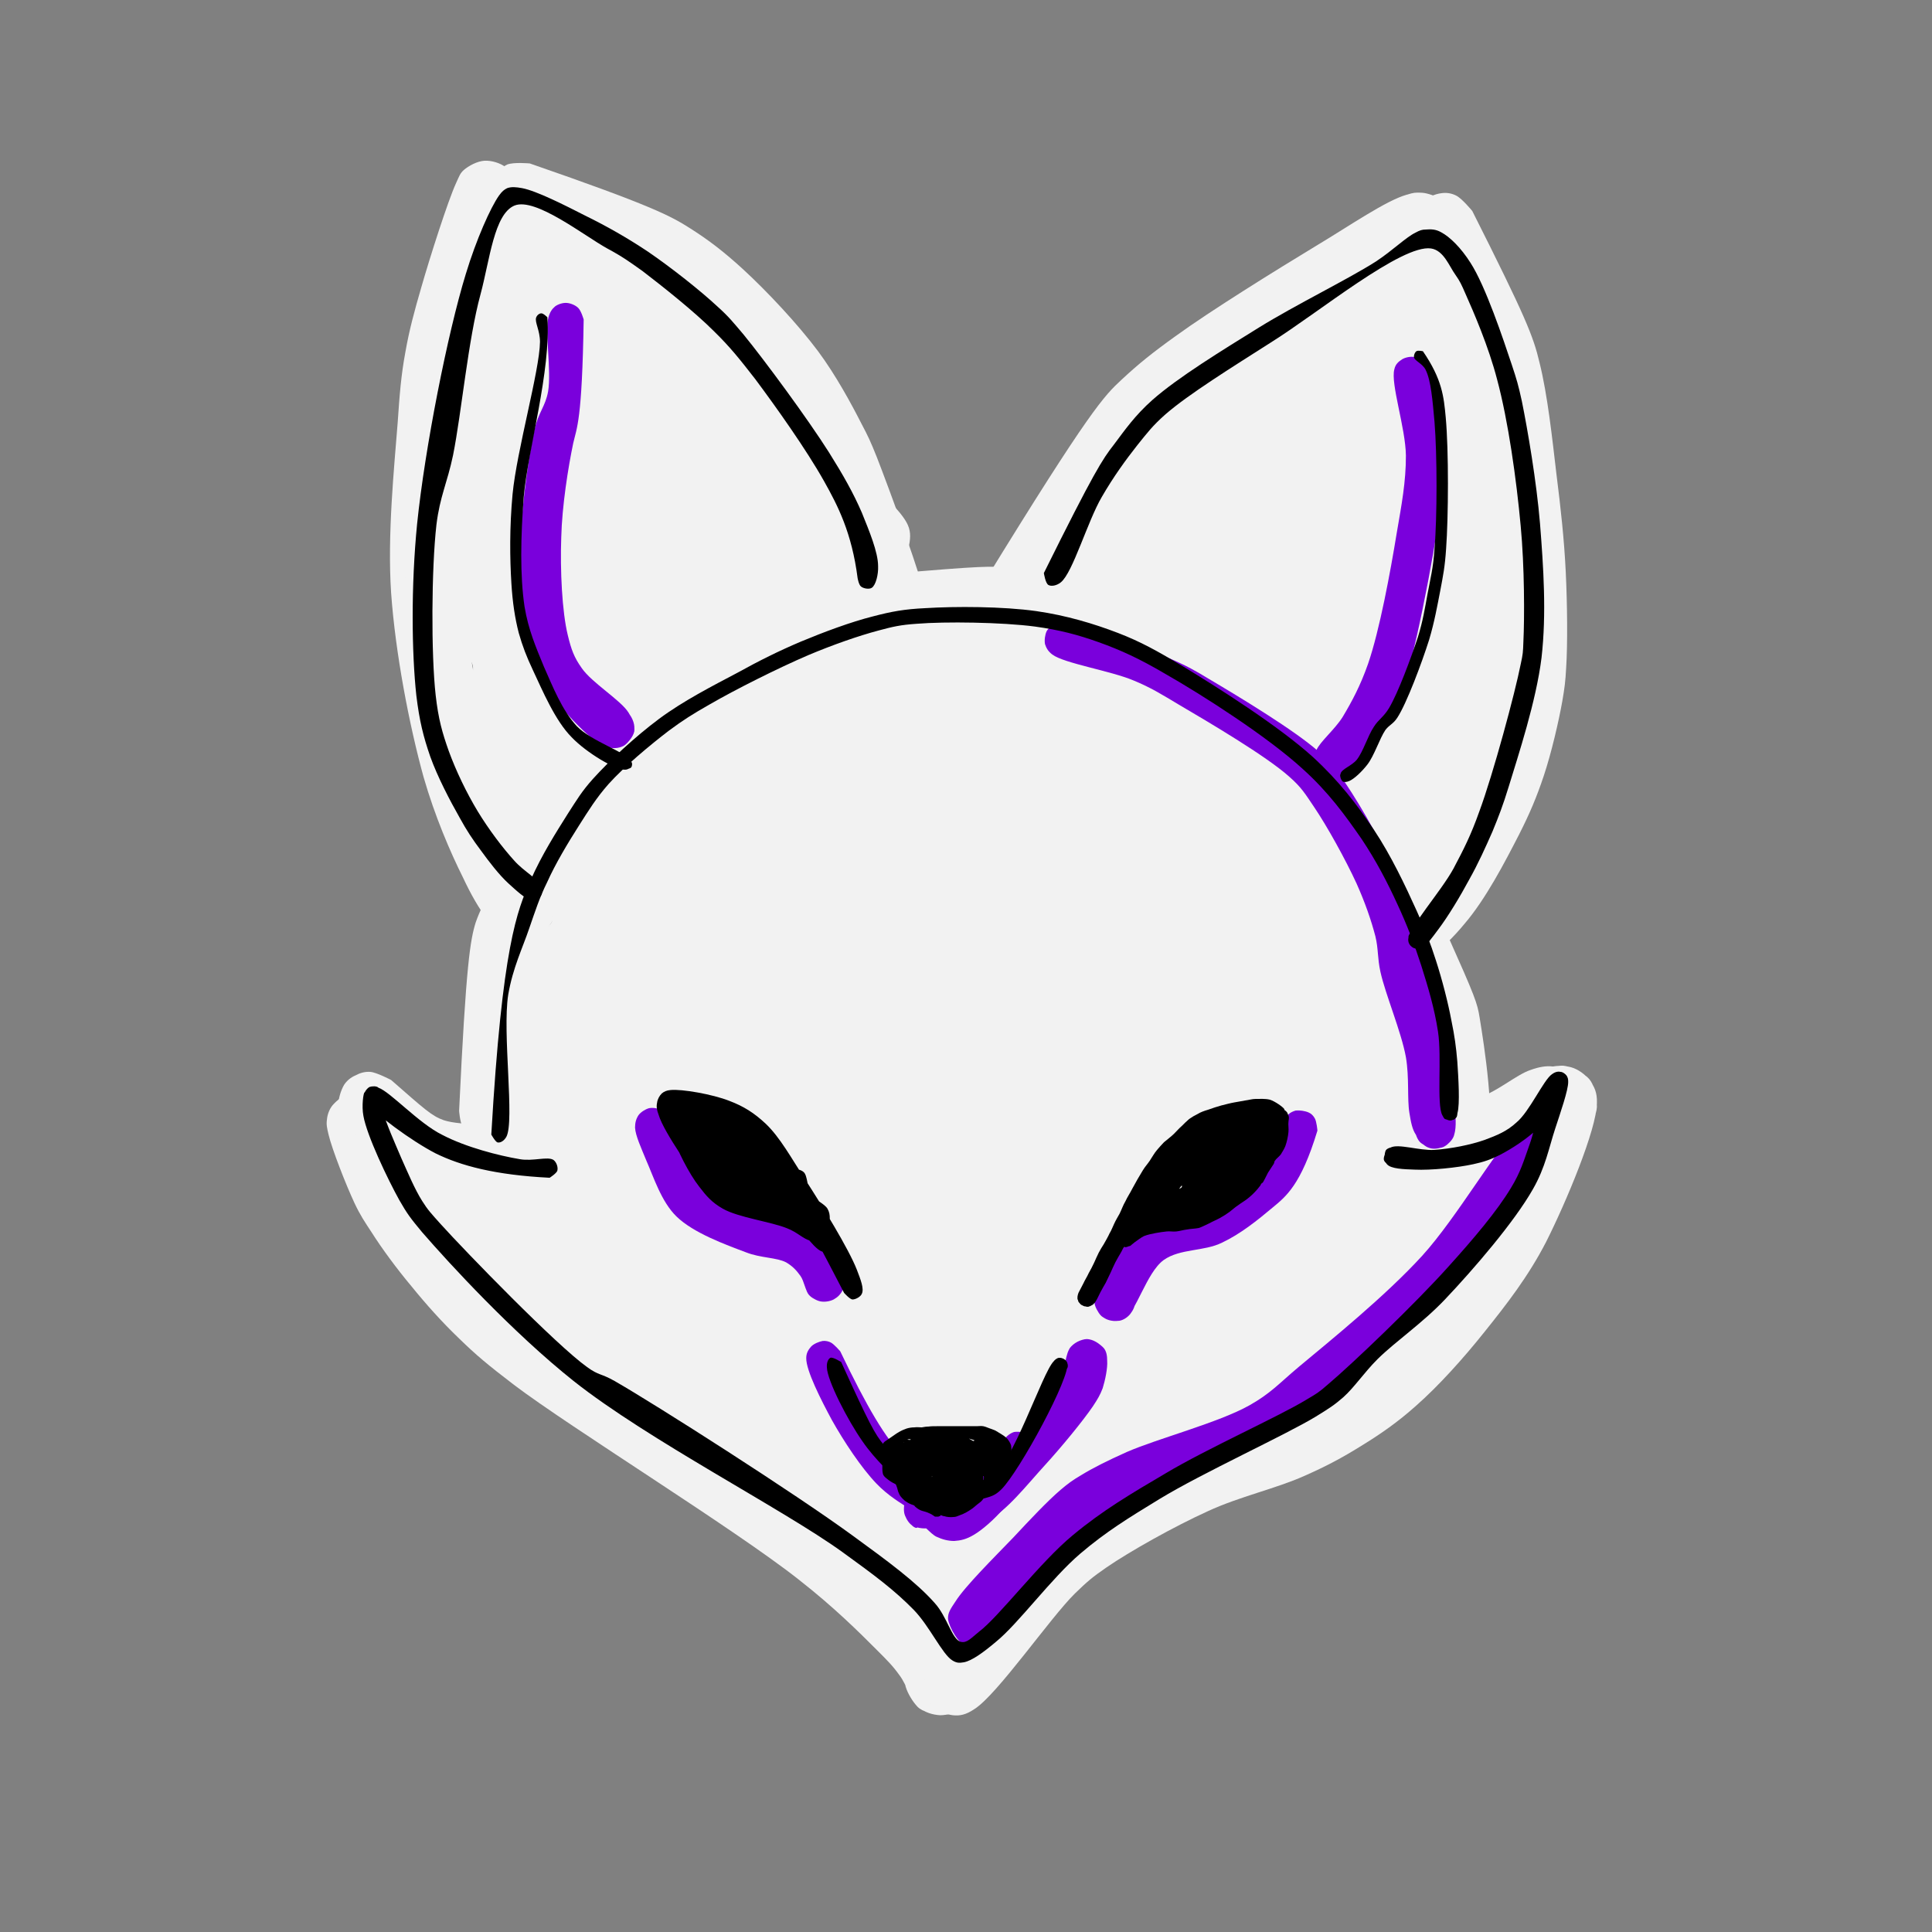 <svg xmlns="http://www.w3.org/2000/svg" xmlns:xlink="http://www.w3.org/1999/xlink" width="500" zoomAndPan="magnify" viewBox="0 0 375 375" height="500" preserveAspectRatio="xMidYMid meet" version="1.0"><rect x="0" y="0" width="375" height="375" fill="#808080" stroke="none"/><defs><clipPath id="840b70c8d8"><path d="M 63 211.578 L 190 211.578 L 190 332.953 L 63 332.953 Z M 63 211.578 " clip-rule="nonzero"/></clipPath><clipPath id="d7c3a57d7e"><path d="M 75.312 216 C 83.113 234 89.266 241.125 92.715 244.949 C 94.891 247.352 96.09 248.324 98.266 250.273 C 101.414 252.977 104.488 255.676 109.891 259.648 C 120.766 267.676 148.141 283.801 161.113 293.773 C 169.738 300.301 177.312 307.352 181.516 311.625 C 183.539 313.648 184.516 314.699 185.789 316.574 C 187.215 318.75 189.016 322.352 189.539 324.148 C 189.766 325.125 189.84 325.574 189.688 326.398 C 189.465 327.602 188.863 329.477 187.891 330.602 C 186.988 331.648 185.414 332.551 183.988 332.773 C 182.641 333.074 180.688 332.625 179.562 332.176 C 178.738 331.875 178.215 331.5 177.688 330.824 C 176.938 329.926 175.891 328.199 175.664 326.852 C 175.516 325.426 176.039 323.477 176.562 322.426 C 176.863 321.602 177.312 321.148 177.988 320.625 C 178.891 319.875 180.914 319.051 182.113 318.824 C 182.938 318.676 183.539 318.75 184.363 319.051 C 185.488 319.426 187.363 320.551 188.188 321.449 C 188.789 322.051 189.09 322.574 189.312 323.398 C 189.613 324.602 189.84 326.551 189.391 327.898 C 189.016 329.324 187.965 330.75 186.766 331.574 C 185.641 332.398 183.914 332.926 182.488 332.926 C 181.062 332.852 179.488 332.398 178.289 331.352 C 176.715 330.074 176.039 327.074 174.613 325.199 C 173.34 323.398 172.215 322.273 170.188 320.25 C 166.738 316.801 161.938 312 155.039 306.602 C 142.59 296.773 110.863 277.199 99.766 268.801 C 94.664 264.898 92.414 263.023 89.113 259.801 C 85.812 256.648 82.664 253.125 79.812 249.602 C 77.039 246.301 74.113 242.324 72.164 239.25 C 70.738 237.074 69.914 235.875 68.789 233.477 C 67.141 229.949 64.438 223.051 63.766 220.199 C 63.465 218.926 63.312 218.25 63.465 217.273 C 63.539 216.375 63.914 215.324 64.516 214.574 C 65.34 213.602 66.84 212.398 68.113 212.102 C 69.465 211.801 71.266 212.023 72.465 212.699 C 73.664 213.375 75.312 216 75.312 216 " clip-rule="nonzero"/></clipPath><clipPath id="057844c132"><path d="M 179 206.43 L 310 206.43 L 310 333 L 179 333 Z M 179 206.43 " clip-rule="nonzero"/></clipPath><clipPath id="2404a53665"><path d="M 180.812 322.875 C 197.086 303 201.211 298.352 204.512 295.426 C 206.836 293.477 208.109 292.648 210.812 290.926 C 215.535 288.074 223.711 283.426 230.387 280.352 C 236.91 277.352 244.41 276 250.562 272.773 C 256.484 269.699 262.336 265.273 266.688 261.449 C 270.137 258.375 272.234 255.75 275.234 252.148 C 279.062 247.5 284.234 241.5 287.312 235.648 C 290.234 229.949 291.438 222.227 293.387 217.5 C 294.734 214.273 296.16 211.125 297.285 209.551 C 297.887 208.727 298.262 208.426 299.012 207.977 C 300.062 207.449 301.938 206.773 303.438 206.852 C 304.859 207 306.586 207.898 307.562 208.648 C 308.312 209.176 308.688 209.625 309.062 210.375 C 309.586 211.5 309.961 213.676 309.961 214.875 C 309.887 215.699 309.734 216.301 309.285 217.051 C 308.688 218.102 307.336 219.676 306.062 220.273 C 304.785 220.949 302.984 221.176 301.637 220.949 C 300.211 220.727 298.562 219.602 297.66 218.773 C 296.984 218.176 296.688 217.5 296.387 216.824 C 296.086 216.148 295.785 215.477 295.785 214.574 C 295.785 213.375 296.086 211.426 296.836 210.148 C 297.66 208.949 299.012 207.824 300.359 207.301 C 301.711 206.773 303.512 206.773 304.938 207.148 C 306.285 207.523 307.785 208.574 308.609 209.773 C 309.438 210.898 310.035 212.023 309.961 214.125 C 309.887 219.227 304.035 233.25 300.062 241.125 C 296.609 247.801 292.41 253.199 288.137 258.523 C 284.012 263.699 279.211 269.023 274.859 272.852 C 271.262 276.074 267.887 278.398 264.211 280.648 C 260.609 282.898 257.387 284.625 253.109 286.5 C 247.785 288.898 240.586 290.477 234.438 293.324 C 227.836 296.324 219.285 301.125 214.711 304.273 C 212.012 306.148 211.109 306.898 208.637 309.301 C 203.836 314.023 193.562 328.949 189.137 331.727 C 187.484 332.852 186.285 333.074 184.938 332.926 C 183.586 332.773 182.012 332.023 181.035 331.051 C 180.137 330.074 179.387 328.352 179.387 327 C 179.312 325.648 180.812 322.875 180.812 322.875 " clip-rule="nonzero"/></clipPath><clipPath id="3a993c6992"><path d="M 65.613 208 L 107.266 208 L 107.266 231.852 L 65.613 231.852 Z M 65.613 208 " clip-rule="nonzero"/></clipPath><clipPath id="9b64a8eb4d"><path d="M 75.914 209.625 C 82.438 215.324 83.789 216.602 86.113 217.426 C 89.715 218.625 97.363 218.023 100.664 218.699 C 102.391 219.074 103.516 219.227 104.562 219.977 C 105.613 220.801 106.59 222.148 106.891 223.426 C 107.266 224.699 107.039 226.5 106.664 227.551 C 106.438 228.375 106.062 228.824 105.613 229.352 C 105.164 229.875 104.715 230.398 103.965 230.699 C 102.988 231.227 101.266 231.75 99.914 231.602 C 98.641 231.449 97.062 230.551 96.164 229.875 C 95.562 229.352 95.266 228.824 94.891 228.227 C 94.59 227.625 94.289 227.023 94.215 226.199 C 94.141 225.074 94.289 223.273 94.891 222.148 C 95.562 220.949 96.766 219.824 97.965 219.301 C 99.09 218.699 100.738 218.551 102.016 218.852 C 103.363 219.148 104.789 219.977 105.613 220.949 C 106.438 222 106.965 223.727 107.113 224.852 C 107.266 225.602 107.188 226.199 106.891 226.949 C 106.516 227.926 105.613 229.574 104.562 230.324 C 103.516 231.148 102.391 231.449 100.664 231.676 C 97.141 232.051 88.664 230.926 84.539 229.801 C 81.766 229.125 80.113 228.449 77.789 227.102 C 74.641 225.148 69.688 221.102 67.664 218.699 C 66.539 217.273 65.863 216.148 65.715 214.801 C 65.562 213.449 66.164 211.648 66.766 210.602 C 67.289 209.773 68.113 209.102 69.016 208.727 C 69.84 208.273 70.812 207.977 71.863 208.051 C 73.062 208.125 75.914 209.625 75.914 209.625 " clip-rule="nonzero"/></clipPath><clipPath id="7708694970"><path d="M 269.41 206.922 L 306.297 206.922 L 306.297 226.879 L 269.41 226.879 Z M 269.41 206.922 " clip-rule="nonzero"/></clipPath><clipPath id="67e065955b"><path d="M 303.016 218.398 C 290.562 224.926 288.84 225.227 286.738 225.75 C 284.562 226.199 282.09 226.727 279.914 226.801 C 277.812 226.875 275.488 226.875 273.914 226.199 C 272.562 225.676 271.363 224.773 270.613 223.648 C 269.863 222.602 269.562 220.801 269.562 219.676 C 269.488 218.852 269.641 218.324 270.016 217.648 C 270.465 216.602 271.812 215.102 272.715 214.5 C 273.391 214.051 273.914 213.824 274.664 213.75 C 275.789 213.602 277.738 213.824 278.789 214.199 C 279.539 214.5 279.988 214.801 280.516 215.398 C 281.266 216.227 282.238 217.801 282.465 219.074 C 282.613 220.352 282.164 222.148 281.715 223.199 C 281.414 223.875 280.965 224.324 280.438 224.852 C 279.914 225.301 279.465 225.75 278.715 225.977 C 277.664 226.352 275.863 226.727 274.59 226.426 C 273.312 226.125 271.891 225.227 270.988 224.25 C 270.164 223.273 269.562 221.699 269.488 220.352 C 269.488 219.074 269.938 217.5 270.688 216.375 C 271.438 215.324 272.414 214.5 273.988 213.898 C 276.766 212.926 282.766 214.199 286.664 213.148 C 290.414 212.102 294.312 208.574 297.09 207.676 C 298.738 207.074 300.164 206.852 301.363 207 C 302.414 207.148 303.238 207.602 303.988 208.352 C 304.891 209.176 305.863 210.898 306.09 212.102 C 306.312 213.148 306.238 214.125 305.863 215.023 C 305.34 216.227 303.016 218.398 303.016 218.398 " clip-rule="nonzero"/></clipPath><clipPath id="6fbf9e8e84"><path d="M 89.059 168.672 L 108.293 168.672 L 108.293 221.965 L 89.059 221.965 Z M 89.059 168.672 " clip-rule="nonzero"/></clipPath><clipPath id="cd5dce66aa"><path d="M 89.113 215.625 C 90.465 186.898 91.289 182.398 92.34 179.023 C 93.164 176.699 94.062 174.977 95.039 173.324 C 95.863 171.977 96.688 170.625 97.59 169.875 C 98.266 169.352 98.789 169.125 99.613 168.898 C 100.738 168.676 102.613 168.602 103.891 169.051 C 105.164 169.574 106.516 170.625 107.188 171.824 C 107.938 172.949 108.312 174.676 108.238 176.023 C 108.09 177.375 107.188 179.023 106.438 179.926 C 105.988 180.602 105.391 180.977 104.789 181.273 C 104.113 181.648 103.516 181.949 102.688 182.023 C 101.562 182.176 99.539 181.875 98.414 181.426 C 97.664 181.125 97.215 180.75 96.688 180.074 C 95.938 179.25 94.965 177.602 94.812 176.25 C 94.664 174.898 94.965 173.176 95.641 171.977 C 96.312 170.852 97.664 169.727 98.863 169.199 C 100.141 168.676 101.863 168.523 103.215 168.824 C 104.488 169.199 105.988 170.176 106.812 171.227 C 107.641 172.273 108.312 173.699 108.238 175.273 C 108.164 177.602 105.539 181.051 104.715 183.676 C 104.039 185.852 103.812 186.977 103.438 189.824 C 102.465 195.898 102.988 214.426 100.59 218.852 C 99.688 220.574 98.562 221.176 97.289 221.625 C 96.016 222.074 94.141 222 92.938 221.477 C 91.664 220.949 90.391 219.602 89.715 218.551 C 89.266 217.648 89.113 215.625 89.113 215.625 " clip-rule="nonzero"/></clipPath><clipPath id="9b4a3068a7"><path d="M 269.188 178.02 L 289.289 178.02 L 289.289 231.395 L 269.188 231.395 Z M 269.188 178.02 " clip-rule="nonzero"/></clipPath><clipPath id="4174fbb9ea"><path d="M 280.965 181.5 C 286.363 193.574 286.738 194.699 287.188 197.477 C 288.09 202.949 290.266 216.898 288.688 222.602 C 287.789 226.051 285.539 228.602 283.738 229.949 C 282.465 230.926 280.812 231.227 279.688 231.301 C 278.863 231.375 278.266 231.301 277.516 231 C 276.465 230.551 274.891 229.5 274.141 228.375 C 273.312 227.25 272.863 225.602 272.938 224.25 C 273.016 222.898 273.688 221.25 274.59 220.199 C 275.488 219.227 277.141 218.398 278.266 218.023 C 279.016 217.801 279.613 217.727 280.438 217.949 C 281.562 218.176 283.363 218.773 284.34 219.75 C 285.312 220.648 286.141 222.227 286.363 223.5 C 286.516 224.852 286.289 226.574 285.613 227.773 C 285.016 228.977 283.516 230.176 282.465 230.699 C 281.789 231.148 281.188 231.301 280.363 231.301 C 279.238 231.301 277.363 231.074 276.238 230.324 C 275.039 229.648 273.914 228.375 273.465 227.102 C 272.938 225.824 272.938 224.25 273.238 222.75 C 273.539 221.176 275.266 220.051 275.715 217.801 C 276.465 214.125 274.965 206.023 274.59 202.051 C 274.289 199.5 274.289 198.148 273.688 195.898 C 272.863 192.824 269.863 187.875 269.414 185.398 C 269.188 184.125 269.188 183.449 269.562 182.477 C 269.938 181.273 271.141 179.699 272.188 178.949 C 273.016 178.352 273.914 178.051 274.965 178.051 C 276.164 178.051 278.113 178.574 279.09 179.25 C 279.988 179.852 280.965 181.5 280.965 181.5 " clip-rule="nonzero"/></clipPath><clipPath id="96081b7e11"><path d="M 167.734 110 L 206.223 110 L 206.223 124.328 L 167.734 124.328 Z M 167.734 110 " clip-rule="nonzero"/></clipPath><clipPath id="afe843c45a"><path d="M 172.812 111.375 C 190.812 109.801 192.688 109.875 195.09 110.176 C 197.488 110.477 200.863 111 202.438 111.676 C 203.266 112.051 203.641 112.273 204.164 112.875 C 204.914 113.699 205.965 115.273 206.113 116.625 C 206.34 117.898 206.113 119.625 205.438 120.75 C 204.84 121.949 203.414 123.148 202.438 123.676 C 201.688 124.051 201.164 124.199 200.34 124.273 C 199.215 124.273 197.414 124.051 196.215 123.375 C 195.09 122.625 194.039 121.125 193.516 120.148 C 193.141 119.398 193.062 118.875 193.062 118.051 C 193.062 116.926 193.438 115.125 194.188 114 C 194.938 112.875 196.516 111.898 197.562 111.449 C 198.238 111.148 198.84 111 199.664 111.074 C 200.789 111.148 202.59 111.602 203.641 112.426 C 204.688 113.25 205.664 114.602 205.965 115.949 C 206.34 117.227 206.266 118.875 205.738 120.148 C 205.289 121.352 203.938 122.699 203.039 123.375 C 202.363 123.824 201.988 124.051 201.09 124.125 C 199.062 124.352 195.016 122.926 191.188 122.773 C 186.164 122.477 176.863 123.898 173.562 123.523 C 172.215 123.301 171.613 123.227 170.789 122.625 C 169.738 121.949 168.539 120.375 168.09 119.25 C 167.715 118.273 167.641 117.301 167.863 116.324 C 168.164 115.125 169.215 113.477 170.113 112.648 C 170.863 111.977 172.812 111.375 172.812 111.375 " clip-rule="nonzero"/></clipPath><clipPath id="ba17075f5e"><path d="M 190 37.266 L 282.656 37.266 L 282.656 122.484 L 190 122.484 Z M 190 37.266 " clip-rule="nonzero"/></clipPath><clipPath id="0af7a4f51e"><path d="M 191.039 112.949 C 211.664 79.352 214.363 76.801 217.664 73.727 C 220.965 70.648 223.664 68.477 228.164 65.25 C 234.988 60.301 247.438 52.574 255.613 47.625 C 261.988 43.801 269.039 38.926 273.016 37.801 C 274.965 37.273 276.164 37.273 277.516 37.727 C 278.863 38.102 280.363 39.148 281.188 40.352 C 282.016 41.477 282.465 43.426 282.465 44.625 C 282.539 45.523 282.391 46.125 282.09 46.875 C 281.562 48 280.215 49.648 279.238 50.398 C 278.562 50.926 277.965 51.148 277.141 51.301 C 275.938 51.449 273.766 51.301 272.641 50.926 C 271.812 50.625 271.289 50.176 270.766 49.648 C 270.164 49.199 269.641 48.676 269.34 47.926 C 268.812 46.801 268.289 44.852 268.438 43.5 C 268.664 42.074 269.488 40.426 270.465 39.449 C 271.438 38.398 273.09 37.648 274.516 37.426 C 275.938 37.273 277.664 37.574 278.938 38.324 C 280.141 39 281.34 40.574 281.938 41.625 C 282.312 42.449 282.465 42.977 282.465 43.875 C 282.465 45.074 281.938 47.176 281.414 48.227 C 280.965 48.977 280.812 49.125 279.84 49.949 C 275.562 53.477 250.516 66.75 240.465 73.5 C 233.863 77.926 228.914 81.375 224.641 85.5 C 221.039 88.875 218.715 91.727 215.789 95.852 C 211.965 101.176 207.539 110.398 204.312 115.051 C 202.438 117.898 201.164 120.523 199.289 121.648 C 197.938 122.398 196.289 122.551 194.938 122.324 C 193.664 122.023 192.09 120.898 191.34 119.926 C 190.664 119.176 190.289 118.273 190.141 117.227 C 190.062 115.949 191.039 112.949 191.039 112.949 " clip-rule="nonzero"/></clipPath><clipPath id="25c2d466f9"><path d="M 259.688 37.254 L 304.312 37.254 L 304.312 192.551 L 259.688 192.551 Z M 259.688 37.254 " clip-rule="nonzero"/></clipPath><clipPath id="8c6ecf4b76"><path d="M 285.766 40.949 C 296.113 61.5 297.613 65.25 298.812 70.352 C 300.391 76.648 301.289 85.125 302.113 92.102 C 302.938 98.625 303.613 104.773 303.914 111.074 C 304.215 117.301 304.289 125.102 303.988 129.676 C 303.84 132.375 303.688 133.5 303.238 136.125 C 302.562 139.949 301.141 146.102 299.641 150.602 C 298.289 154.648 296.938 157.875 294.84 162 C 292.141 167.25 288.391 174.523 284.188 179.398 C 280.438 183.977 274.516 188.852 271.215 190.875 C 269.562 191.852 268.516 192.449 267.09 192.523 C 265.664 192.602 263.938 192.148 262.812 191.398 C 261.613 190.574 260.562 189.148 260.039 187.875 C 259.59 186.523 259.738 184.574 260.039 183.375 C 260.266 182.551 260.488 182.023 261.09 181.352 C 261.914 180.449 263.414 179.25 264.766 178.875 C 266.113 178.5 267.914 178.574 269.188 179.102 C 270.539 179.551 271.965 180.977 272.641 181.949 C 273.164 182.625 273.391 183.148 273.465 184.051 C 273.688 185.25 273.613 187.199 273.016 188.477 C 272.414 189.75 271.215 191.023 270.016 191.699 C 268.738 192.375 267.016 192.676 265.59 192.449 C 264.164 192.227 262.516 191.176 261.613 190.426 C 261.016 189.824 260.641 189.227 260.34 188.551 C 260.039 187.875 259.738 187.199 259.738 186.375 C 259.664 185.176 259.738 183.602 260.641 182.023 C 262.438 178.875 269.715 174.824 273.016 170.852 C 275.938 167.324 277.891 163.5 279.914 159.75 C 281.938 156.074 283.812 152.625 285.312 148.727 C 286.812 144.75 288.238 139.727 288.988 136.199 C 289.516 133.727 289.664 132.227 289.891 129.676 C 290.113 126 290.188 121.801 289.965 116.102 C 289.516 106.352 287.414 84.375 286.363 76.426 C 285.914 72.977 286.062 72.148 285.09 69.074 C 283.363 63.449 276.09 50.25 274.738 46.199 C 274.289 44.852 274.062 44.398 274.141 43.352 C 274.289 42.148 274.891 40.352 275.863 39.375 C 276.766 38.398 278.488 37.648 279.766 37.5 C 280.738 37.352 281.715 37.5 282.613 37.949 C 283.738 38.477 285.766 40.949 285.766 40.949 " clip-rule="nonzero"/></clipPath><clipPath id="2783854db0"><path d="M 94.57 31.621 L 181.77 31.621 L 181.77 134.375 L 94.57 134.375 Z M 94.57 31.621 " clip-rule="nonzero"/></clipPath><clipPath id="d40cd7e79b"><path d="M 102.84 31.727 C 126.465 39.898 130.215 41.926 133.965 44.324 C 137.641 46.648 140.641 48.977 144.238 52.273 C 148.812 56.477 154.812 62.852 158.789 68.176 C 162.238 72.824 165.238 78.375 167.188 82.199 C 168.539 84.75 168.988 85.727 170.188 88.727 C 172.664 95.102 178.891 111.898 180.465 118.875 C 181.289 122.477 181.59 125.398 181.59 127.273 C 181.516 128.25 181.516 128.699 181.215 129.449 C 180.766 130.574 179.715 132.148 178.59 132.898 C 177.465 133.727 175.738 134.176 174.391 134.102 C 173.039 134.023 171.391 133.426 170.34 132.523 C 169.289 131.625 168.391 130.125 168.09 128.773 C 167.789 127.426 168.164 125.551 168.539 124.5 C 168.84 123.676 169.215 123.227 169.812 122.625 C 170.641 121.875 172.289 120.824 173.641 120.602 C 174.988 120.375 176.715 120.676 177.914 121.273 C 179.113 121.949 180.312 123.148 180.914 124.426 C 181.516 125.699 181.59 127.574 181.438 128.773 C 181.289 129.602 181.062 130.125 180.613 130.801 C 179.938 131.773 178.59 133.125 177.312 133.648 C 176.039 134.102 174.238 134.25 172.965 133.875 C 171.613 133.5 170.113 132.301 169.363 131.477 C 168.766 130.801 168.539 130.352 168.312 129.523 C 167.938 128.324 168.238 126.75 167.938 124.875 C 167.34 121.801 165.914 117.375 164.562 113.176 C 162.914 108.074 160.516 101.477 158.414 96.301 C 156.613 91.801 154.738 87.301 152.863 83.852 C 151.438 81.301 150.016 79.426 148.516 77.324 C 147.09 75.301 145.965 73.727 143.938 71.398 C 140.641 67.574 134.562 60.75 129.766 57.074 C 125.715 53.852 121.965 51.898 117.312 49.801 C 111.914 47.324 102.312 45.074 99.016 43.5 C 97.738 42.898 97.215 42.676 96.539 42 C 95.863 41.324 95.266 40.426 95.039 39.449 C 94.738 38.176 94.738 36.301 95.34 35.023 C 95.863 33.824 97.215 32.551 98.414 31.949 C 99.688 31.426 102.84 31.727 102.84 31.727 " clip-rule="nonzero"/></clipPath><clipPath id="ecda2b68a7"><path d="M 75.555 31.137 L 107.699 31.137 L 107.699 182 L 75.555 182 Z M 75.555 31.137 " clip-rule="nonzero"/></clipPath><clipPath id="6058ecb819"><path d="M 100.289 39.148 C 90.465 74.773 90.09 85.199 89.641 93.824 C 89.266 101.102 88.812 106.426 89.488 113.926 C 90.391 123.75 93.312 138.977 95.715 147.75 C 97.289 153.449 98.863 157.199 100.891 161.625 C 102.84 165.977 106.965 170.852 107.488 174 C 107.789 175.801 107.414 177.148 106.738 178.352 C 106.062 179.625 104.562 180.824 103.516 181.426 C 102.84 181.801 102.238 181.949 101.414 181.949 C 100.215 182.023 98.266 181.727 97.062 181.051 C 95.863 180.301 94.738 178.727 94.215 177.676 C 93.84 176.926 93.688 176.324 93.766 175.5 C 93.766 174.301 94.141 172.352 94.965 171.227 C 95.715 170.023 97.363 169.051 98.414 168.523 C 99.238 168.227 99.914 168.148 100.664 168.227 C 101.414 168.227 102.09 168.227 102.84 168.523 C 103.965 169.051 105.613 170.324 106.363 171.227 C 106.891 171.898 107.188 172.426 107.34 173.25 C 107.562 174.449 107.562 176.398 107.039 177.676 C 106.516 178.949 105.391 180.301 104.188 181.051 C 102.988 181.727 101.039 182.023 99.914 181.949 C 99.016 181.949 98.488 181.801 97.738 181.352 C 96.688 180.824 95.562 179.699 94.516 178.352 C 93.016 176.398 91.438 173.699 89.863 170.324 C 87.391 165.375 84.391 158.398 82.215 150.824 C 79.438 140.773 76.738 126.75 75.914 115.051 C 75.164 103.875 76.516 90.676 77.188 82.051 C 77.562 76.5 77.863 72.75 78.688 68.324 C 79.438 64.051 80.414 60.449 81.766 55.801 C 83.488 49.801 86.938 39 88.516 35.551 C 89.113 34.273 89.266 33.676 90.016 33 C 90.988 32.176 92.641 31.273 94.062 31.199 C 95.414 31.125 97.141 31.648 98.188 32.477 C 99.312 33.301 100.215 35.023 100.516 36.227 C 100.738 37.199 100.289 39.148 100.289 39.148 " clip-rule="nonzero"/></clipPath><clipPath id="1946485b85"><path d="M 76.281 39.895 L 299 39.895 L 299 316.805 L 76.281 316.805 Z M 76.281 39.895 " clip-rule="nonzero"/></clipPath><clipPath id="1e57a93f3f"><path d="M 76.289 102.375 C 83.039 73.426 87.016 60.449 87.09 60.301 C 87.016 60.301 87.238 58.648 87.391 57.824 C 87.465 57 87.613 55.426 87.688 55.352 C 87.688 55.352 88.215 53.852 88.516 53.023 C 88.812 52.273 89.414 50.773 89.414 50.773 C 89.414 50.699 90.391 49.352 90.84 48.676 C 91.289 48 92.188 46.648 92.266 46.648 C 92.266 46.648 93.465 45.523 94.062 45 C 94.738 44.477 95.938 43.426 95.938 43.352 C 95.938 43.352 97.438 42.602 98.113 42.227 C 98.863 41.852 100.289 41.102 100.363 41.102 C 100.363 41.023 101.938 40.648 102.766 40.5 C 103.59 40.273 105.09 39.898 105.164 39.898 C 105.164 39.898 106.812 39.898 107.641 39.898 C 108.465 39.898 110.113 39.898 110.113 39.898 C 110.188 39.898 111.688 40.273 112.516 40.5 C 113.34 40.648 114.914 41.023 114.914 41.102 C 114.988 41.102 116.414 41.852 117.164 42.227 C 117.84 42.602 119.266 43.352 119.34 43.352 C 119.34 43.426 120.539 44.477 121.215 45 C 121.812 45.602 123.016 46.648 123.016 46.648 C 123.09 46.727 123.988 48 124.438 48.676 C 124.891 49.426 125.863 50.699 125.863 50.773 C 125.863 50.773 126.465 52.352 126.766 53.102 C 126.988 53.773 126.84 54.375 127.516 55.051 C 129.465 57 140.188 57 144.391 60.75 C 148.664 64.648 151.062 73.875 152.488 78.449 C 153.312 81.074 152.715 84.148 153.613 84.977 C 154.062 85.426 155.34 85.199 155.34 85.199 C 155.34 85.199 155.414 85.199 155.414 85.199 C 155.414 85.199 156.465 85.273 157.363 85.727 C 160.59 87.449 173.863 96.75 176.188 101.852 C 177.613 104.926 175.215 107.699 176.266 110.625 C 177.539 114.375 181.141 120.449 185.113 121.801 C 189.539 123.227 198.164 120.977 202.062 117.301 C 206.414 113.324 205.438 103.426 208.891 97.574 C 212.266 91.727 217.516 86.852 222.312 82.273 C 226.812 77.926 231.84 74.477 236.641 70.574 C 241.516 66.676 250.891 58.727 251.113 58.949 C 251.188 58.949 251.039 59.102 251.039 59.102 C 251.113 59.176 252.238 57 252.238 57 C 252.238 56.926 253.438 55.648 254.039 54.977 C 254.641 54.375 255.84 53.102 255.84 53.023 C 255.84 53.023 255.84 53.023 255.914 53.023 C 255.914 53.023 257.34 52.051 258.09 51.523 C 258.84 51.074 260.34 50.102 260.34 50.102 C 260.34 50.102 261.988 49.5 262.891 49.199 C 263.715 48.898 265.363 48.301 265.363 48.301 C 265.438 48.301 267.164 48.074 268.062 48 C 268.891 47.926 270.688 47.699 270.688 47.699 C 270.766 47.699 272.488 48 273.312 48.074 C 274.215 48.227 275.938 48.449 276.016 48.449 C 276.016 48.449 277.664 49.125 278.488 49.5 C 279.312 49.801 280.965 50.477 280.965 50.477 C 280.965 50.477 282.391 51.523 283.141 52.051 C 283.891 52.574 285.312 53.551 285.312 53.551 C 285.312 53.625 285.312 53.625 285.312 53.625 C 285.312 53.625 286.438 54.977 287.039 55.648 C 287.641 56.324 288.766 57.602 288.766 57.676 C 288.84 57.676 289.59 59.25 289.965 60.074 C 290.414 60.824 291.164 62.398 291.164 62.477 C 291.164 62.477 291.613 64.199 291.766 65.023 C 291.988 65.926 292.363 67.648 292.363 67.648 C 292.363 67.727 292.363 69.449 292.289 70.352 C 292.289 71.25 292.289 72.977 292.289 72.977 C 292.289 72.977 292.289 72.977 292.289 73.051 C 292.289 73.199 291.84 86.477 292.891 93 C 293.938 99.75 297.914 106.199 298.738 112.949 C 299.488 119.551 298.363 126.602 297.465 133.051 C 296.641 139.352 296.039 145.574 293.488 151.199 C 290.789 157.199 286.062 163.051 281.414 167.852 C 276.988 172.426 266.863 175.574 266.34 179.625 C 265.891 182.852 271.59 185.625 273.766 189.602 C 276.312 194.477 279.465 203.023 280.062 207.074 C 280.363 209.102 279.238 211.051 279.766 211.875 C 280.062 212.324 280.812 212.25 281.488 212.477 C 282.238 212.773 283.965 213.449 283.965 213.449 C 284.039 213.449 285.465 214.426 286.215 214.949 C 286.965 215.477 288.391 216.449 288.391 216.523 C 288.465 216.523 289.59 217.875 290.188 218.477 C 290.789 219.148 291.988 220.5 291.988 220.5 C 291.988 220.574 292.812 222.148 293.266 222.898 C 293.641 223.727 294.465 225.227 294.465 225.301 C 294.539 225.301 294.914 227.023 295.141 227.926 C 295.363 228.75 295.812 230.477 295.812 230.551 C 295.812 230.551 295.812 232.352 295.812 233.25 C 295.812 234.148 295.812 235.875 295.812 235.875 C 295.812 235.949 295.363 237.676 295.141 238.5 C 294.914 239.398 294.539 241.125 294.539 241.125 C 294.465 241.199 293.641 242.699 293.266 243.523 C 292.812 244.352 292.062 245.852 291.988 245.926 C 291.988 245.926 290.789 247.273 290.188 247.949 C 289.664 248.625 288.465 249.898 288.465 249.977 C 288.391 249.977 286.965 250.949 286.215 251.477 C 285.465 252 284.039 252.977 284.039 252.977 C 283.965 253.051 282.016 253.801 281.488 253.949 C 281.266 254.023 281.188 254.023 281.039 254.102 C 280.965 254.25 281.039 254.398 280.965 254.625 C 280.59 255.301 277.891 257.625 278.113 258.449 C 278.266 259.051 280.812 258.977 280.812 259.352 C 280.891 259.949 277.438 260.25 275.789 261.523 C 273.238 263.551 271.738 268.648 268.289 271.648 C 264.016 275.477 256.59 278.25 250.891 281.551 C 245.34 284.773 240.238 288.602 234.613 291.301 C 228.988 293.926 221.34 297 216.988 297.602 C 214.516 297.977 212.488 297 211.062 297.227 C 210.238 297.375 209.113 297.977 209.113 298.051 C 209.039 298.051 207.238 298.273 206.414 298.426 C 205.812 298.5 205.062 298.352 204.688 298.648 C 204.391 298.949 204.465 299.551 204.312 300.148 C 204.09 300.898 203.641 302.699 203.641 302.699 C 203.562 302.773 202.738 304.273 202.289 305.102 C 201.914 305.852 201.09 307.426 201.016 307.426 C 201.016 307.426 199.812 308.773 199.215 309.375 C 198.613 310.051 197.414 311.324 197.414 311.398 C 197.414 311.398 195.914 312.375 195.164 312.898 C 194.414 313.352 192.988 314.324 192.914 314.324 C 192.914 314.398 191.266 314.926 190.438 315.301 C 189.539 315.602 187.891 316.199 187.891 316.199 C 187.891 316.199 186.09 316.352 185.188 316.426 C 184.363 316.574 182.562 316.727 182.562 316.727 C 182.488 316.727 180.766 316.5 179.863 316.352 C 179.039 316.199 177.238 315.977 177.238 315.977 C 177.164 315.977 175.59 315.301 174.766 315 C 173.938 314.625 172.289 314.023 172.289 314.023 C 172.215 313.949 170.789 312.977 170.039 312.449 C 169.363 311.926 167.938 310.875 167.863 310.875 C 167.863 310.875 166.738 309.523 166.141 308.852 C 165.539 308.176 164.414 306.824 164.414 306.824 C 164.414 306.75 163.59 305.176 163.215 304.426 C 162.766 303.602 162.016 302.023 162.016 302.023 C 162.016 301.949 161.562 300.227 161.414 299.398 C 161.188 298.5 160.812 296.773 160.812 296.773 C 160.812 296.773 160.891 296.625 160.812 296.625 C 160.812 296.551 160.812 296.551 160.738 296.551 C 160.438 296.477 158.188 296.773 156.539 296.25 C 153.465 295.199 147.988 290.176 144.766 288.301 C 142.516 287.102 140.488 286.727 139.062 285.676 C 137.863 284.926 137.641 284.023 136.289 283.051 C 133.438 281.023 126.914 278.551 121.812 275.625 C 115.738 272.176 107.488 268.426 102.391 263.398 C 97.738 258.824 92.715 249.977 91.891 247.125 C 91.59 246.301 92.039 245.926 91.891 245.25 C 91.738 244.574 91.215 243.824 90.84 243.148 C 90.391 242.398 89.715 241.727 89.488 241.125 C 89.266 240.676 89.34 240.301 89.188 239.926 C 89.039 239.551 88.738 239.25 88.664 238.801 C 88.438 238.199 88.438 237.227 88.289 236.398 C 88.141 235.648 87.766 234.75 87.688 234.074 C 87.613 233.625 87.766 233.25 87.766 232.875 C 87.766 232.426 87.613 232.125 87.613 231.676 C 87.613 231 87.914 230.102 88.062 229.273 C 88.141 228.449 88.062 227.477 88.215 226.875 C 88.363 226.426 88.59 226.125 88.664 225.75 C 88.812 225.375 88.738 225 88.891 224.551 C 89.113 223.875 89.715 223.125 90.09 222.449 C 90.465 221.699 90.688 220.727 91.062 220.199 C 91.289 219.75 91.59 219.602 91.812 219.301 C 92.113 218.926 92.113 218.551 92.414 218.176 C 92.863 217.648 93.688 217.125 94.215 216.602 C 94.812 216 95.488 215.023 95.863 214.727 C 95.938 214.648 96.09 214.727 96.164 214.574 C 96.539 213.75 94.59 208.125 94.965 204.148 C 95.488 198.676 98.266 189.449 100.891 184.875 C 102.766 181.875 107.188 180.227 107.266 178.352 C 107.34 177.148 105.465 176.324 104.715 175.125 C 103.965 173.926 102.84 171.074 102.84 171.074 C 102.84 171.074 99.613 161.398 97.965 155.773 C 95.938 148.949 92.414 137.699 91.664 132.977 C 91.363 130.949 92.266 129.898 91.516 128.551 C 90.312 126.449 85.215 126 82.891 122.926 C 79.516 118.574 76.289 102.375 76.289 102.375 " clip-rule="nonzero"/></clipPath><clipPath id="999d0d50a4"><path d="M 77.723 222.426 L 99.945 222.426 L 99.945 244.648 L 77.723 244.648 Z M 77.723 222.426 " clip-rule="nonzero"/></clipPath><clipPath id="d5b8fbb925"><path d="M 87.914 242.398 C 83.34 237.074 80.266 233.176 80.863 232.5 C 81.465 231.75 89.488 234.75 89.414 235.574 C 89.414 236.102 87.016 236.773 85.664 236.773 C 84.164 236.852 82.062 236.398 80.789 235.5 C 79.516 234.602 78.391 232.648 78.016 231.301 C 77.715 230.176 77.715 229.051 78.09 227.926 C 78.539 226.5 79.438 224.477 81.016 223.801 C 83.34 222.75 90.016 224.324 92.113 225.074 C 93.09 225.449 93.391 225.75 93.988 226.426 C 94.812 227.324 95.789 229.273 96.09 230.398 C 96.312 231.301 96.312 231.898 96.09 232.727 C 95.789 233.926 94.965 235.801 93.914 236.773 C 92.863 237.75 90.988 238.426 89.789 238.648 C 88.891 238.801 88.289 238.727 87.465 238.5 C 86.266 238.125 84.539 237.227 83.562 236.102 C 82.664 234.977 82.062 233.102 81.914 231.898 C 81.84 231 81.914 230.398 82.215 229.574 C 82.59 228.449 83.863 226.648 84.766 225.824 C 85.438 225.227 86.113 225 86.789 224.773 C 87.539 224.551 88.215 224.324 89.113 224.398 C 90.312 224.551 92.414 225.227 93.391 225.898 C 94.141 226.352 94.59 226.801 94.965 227.551 C 95.562 228.676 96.238 230.551 96.164 231.977 C 96.09 233.398 95.414 235.125 94.438 236.176 C 93.539 237.301 91.965 238.199 90.539 238.5 C 89.113 238.801 86.188 238.5 86.039 237.977 C 85.891 237.523 88.965 235.801 88.891 235.648 C 88.738 235.5 86.863 236.699 85.664 236.773 C 84.238 236.852 81.988 236.25 80.789 235.5 C 79.812 234.824 79.062 234 78.613 232.875 C 78.016 231.602 77.641 229.426 78.09 227.926 C 78.465 226.352 79.59 224.625 81.016 223.801 C 82.59 222.824 85.289 222.074 87.539 222.824 C 91.141 224.023 97.438 231.227 99.016 234.449 C 99.914 236.25 100.062 237.824 99.688 239.324 C 99.391 240.824 98.188 242.477 96.988 243.375 C 95.715 244.273 93.766 244.727 92.266 244.574 C 90.766 244.426 87.914 242.398 87.914 242.398 " clip-rule="nonzero"/></clipPath><clipPath id="eb4790bb09"><path d="M 212.363 215.477 L 255.871 215.477 L 255.871 256.426 L 212.363 256.426 Z M 212.363 215.477 " clip-rule="nonzero"/></clipPath><clipPath id="5a42e3f92b"><path d="M 255.711 219.449 C 252.488 230.102 249.562 232.273 246.938 234.449 C 244.086 236.852 240.711 239.551 237.188 241.199 C 233.738 242.926 229.012 242.324 225.863 244.574 C 222.488 247.051 220.539 254.773 218.137 256.051 C 216.863 256.648 215.363 256.426 214.461 255.898 C 213.488 255.375 212.512 253.875 212.438 252.824 C 212.363 251.773 213.188 250.125 213.938 249.449 C 214.539 248.852 215.512 248.625 216.262 248.551 C 217.086 248.551 218.062 248.773 218.664 249.301 C 219.488 249.977 220.238 251.625 220.312 252.602 C 220.387 253.426 219.938 254.324 219.414 255 C 218.961 255.602 218.137 256.199 217.312 256.352 C 216.336 256.5 214.539 256.125 213.789 255.449 C 212.961 254.699 212.438 253.199 212.512 252 C 212.512 250.426 213.789 248.625 214.836 246.824 C 216.113 244.648 217.836 241.574 219.637 239.926 C 221.062 238.574 222.562 237.824 224.363 237.148 C 226.387 236.324 229.164 236.398 231.188 235.727 C 232.762 235.125 233.664 234.676 235.387 233.625 C 238.613 231.602 246.637 227.023 248.363 223.875 C 249.414 222.074 248.438 219.824 248.887 218.477 C 249.113 217.574 249.562 216.824 250.086 216.301 C 250.461 215.926 250.988 215.699 251.512 215.551 C 252.262 215.477 253.312 215.625 253.988 215.926 C 254.512 216.148 254.887 216.523 255.188 217.051 C 255.562 217.648 255.711 219.449 255.711 219.449 " clip-rule="nonzero"/></clipPath><clipPath id="a91854ec9d"><path d="M 123.152 215 L 164.102 215 L 164.102 252.711 L 123.152 252.711 Z M 123.152 215 " clip-rule="nonzero"/></clipPath><clipPath id="19dde02b6e"><path d="M 129.938 217.352 C 138.562 232.199 142.762 233.699 146.363 235.273 C 149.887 236.773 154.836 237.523 157.164 238.727 C 158.512 239.477 159.039 239.926 159.938 240.898 C 161.211 242.398 163.164 245.25 163.613 247.125 C 163.914 248.477 163.836 249.898 163.312 250.801 C 162.938 251.551 162.113 252.148 161.363 252.375 C 160.613 252.676 159.637 252.676 158.887 252.449 C 158.137 252.227 157.238 251.773 156.789 251.023 C 156.262 250.125 155.961 248.398 156.262 247.352 C 156.637 246.301 158.062 245.176 159.039 244.875 C 159.863 244.574 160.836 244.648 161.586 245.102 C 162.488 245.551 163.613 246.977 163.914 247.949 C 164.137 248.773 163.914 249.75 163.539 250.426 C 163.238 251.176 162.488 251.852 161.812 252.227 C 161.062 252.602 160.086 252.75 159.262 252.602 C 158.512 252.449 157.688 252 157.086 251.324 C 156.262 250.5 156.113 248.699 155.363 247.648 C 154.613 246.602 153.863 245.773 152.586 245.023 C 150.711 244.051 147.637 244.199 144.789 243.074 C 140.812 241.574 134.586 239.324 131.289 236.102 C 128.363 233.25 126.863 228.449 125.438 225.227 C 124.461 222.824 123.336 220.426 123.262 218.852 C 123.262 217.875 123.488 217.125 123.938 216.449 C 124.387 215.852 125.211 215.324 125.961 215.102 C 126.711 214.949 127.688 215.102 128.363 215.477 C 129.039 215.852 129.938 217.352 129.938 217.352 " clip-rule="nonzero"/></clipPath><clipPath id="d27ff4b622"><path d="M 175.434 277.812 L 201.309 277.812 L 201.309 299.129 L 175.434 299.129 Z M 175.434 277.812 " clip-rule="nonzero"/></clipPath><clipPath id="27e8178145"><path d="M 201.262 281.551 C 198.562 290.176 191.961 296.176 189.039 297.898 C 187.539 298.801 186.414 299.023 185.211 299.102 C 184.012 299.102 182.887 298.801 181.762 298.273 C 180.637 297.75 179.062 295.648 178.461 295.801 C 178.238 295.801 178.164 296.477 177.938 296.551 C 177.711 296.625 177.188 296.324 176.887 295.949 C 176.289 295.273 175.461 293.625 175.461 292.648 C 175.461 291.824 175.914 290.926 176.438 290.398 C 176.961 289.801 177.711 289.273 178.539 289.199 C 179.512 289.051 181.238 289.5 181.988 290.25 C 182.738 291 183.262 292.648 183.039 293.625 C 182.812 294.676 181.762 296.023 180.789 296.477 C 179.812 296.852 178.086 296.625 177.188 296.176 C 176.512 295.801 175.988 294.977 175.688 294.227 C 175.387 293.551 175.387 292.574 175.613 291.824 C 175.836 291.074 176.438 290.25 177.039 289.801 C 177.637 289.352 178.387 289.125 179.363 289.125 C 180.938 289.125 183.336 291.602 185.363 291.148 C 188.211 290.551 192.938 285.148 194.211 282.824 C 194.887 281.551 194.363 280.273 194.887 279.449 C 195.336 278.773 196.086 278.176 196.836 277.949 C 197.738 277.801 199.238 278.023 199.988 278.625 C 200.738 279.227 201.262 281.551 201.262 281.551 " clip-rule="nonzero"/></clipPath><clipPath id="c68cd0b6eb"><path d="M 184 218.77 L 300 218.77 L 300 319.73 L 184 319.73 Z M 184 218.77 " clip-rule="nonzero"/></clipPath><clipPath id="4081884cfd"><path d="M 299.363 224.25 C 277.914 252.898 275.738 254.699 271.836 258.227 C 266.289 263.25 255.262 272.477 250.914 275.852 C 249.113 277.352 248.512 277.875 246.863 278.852 C 244.613 280.199 242.137 281.324 238.762 282.75 C 233.363 285 221.586 288.375 217.461 290.25 C 215.586 291.074 215.137 291.301 213.637 292.426 C 210.637 294.523 205.238 299.852 201.637 303.375 C 198.562 306.375 194.961 309.977 193.238 312.227 C 192.262 313.5 192.188 315.301 191.363 315.449 C 190.539 315.602 188.586 314.324 188.363 313.352 C 188.062 312.148 189.562 310.5 190.988 308.625 C 193.836 304.875 200.738 297.977 205.914 293.773 C 210.789 289.801 217.988 284.398 221.137 283.727 C 222.414 283.5 223.387 283.801 224.062 284.25 C 224.586 284.625 224.961 285.375 225.113 285.977 C 225.336 286.574 225.336 287.398 224.961 288 C 224.586 288.676 223.539 289.648 222.711 289.875 C 222.039 290.023 221.289 289.875 220.688 289.574 C 220.164 289.352 219.562 288.824 219.262 288.148 C 218.961 287.398 218.887 285.977 219.336 285.227 C 219.711 284.477 220.914 283.727 221.812 283.574 C 222.637 283.5 223.988 284.176 224.512 284.773 C 224.961 285.227 225.188 285.977 225.262 286.648 C 225.262 287.25 225.188 287.773 224.664 288.602 C 223.012 290.852 215.062 294.75 210.414 298.875 C 205.086 303.523 199.086 311.773 194.738 315.301 C 192.039 317.477 189.562 319.949 187.688 319.574 C 186.113 319.199 184.238 315.898 184.012 314.25 C 183.938 313.051 184.539 312.227 185.438 310.875 C 187.312 307.875 193.086 302.176 196.688 298.426 C 199.836 295.051 203.289 291.375 205.836 289.199 C 207.336 287.926 208.164 287.324 209.812 286.352 C 212.137 284.926 214.988 283.5 218.664 281.852 C 224.664 279.227 236.512 276.148 242.512 272.773 C 246.637 270.449 248.211 268.574 252.039 265.352 C 258.336 260.102 268.914 251.551 276.039 243.75 C 282.863 236.25 290.812 222.301 294.262 219.676 C 295.238 219 295.762 218.852 296.512 218.852 C 297.336 218.852 298.238 219.227 298.836 219.75 C 299.438 220.199 299.887 221.102 299.961 221.926 C 300.039 222.676 299.363 224.25 299.363 224.25 " clip-rule="nonzero"/></clipPath><clipPath id="2b52916e76"><path d="M 254.887 69.227 L 280.359 69.227 L 280.359 151.613 L 254.887 151.613 Z M 254.887 69.227 " clip-rule="nonzero"/></clipPath><clipPath id="9a75f6239c"><path d="M 277.312 72 C 280.461 88.648 280.461 90.375 280.086 94.352 C 279.336 102.523 275.438 123.301 273.039 131.176 C 271.836 135.148 271.086 136.875 269.438 139.801 C 267.488 143.324 264.039 148.949 261.637 150.602 C 260.363 151.5 259.086 151.801 257.961 151.5 C 256.914 151.273 255.562 150.074 255.188 149.023 C 254.812 147.977 255.188 146.176 255.711 145.273 C 256.164 144.523 256.988 144 257.738 143.773 C 258.562 143.551 259.539 143.477 260.363 143.852 C 261.262 144.301 262.613 145.574 262.836 146.625 C 263.137 147.75 262.688 149.477 261.938 150.301 C 261.188 151.125 259.461 151.648 258.414 151.574 C 257.586 151.574 256.688 151.051 256.086 150.449 C 255.562 149.852 255.113 148.949 254.961 148.199 C 254.887 147.375 255.039 146.625 255.488 145.648 C 256.238 143.926 259.012 141.676 260.586 139.199 C 262.387 136.199 264.039 133.125 265.539 128.852 C 267.789 122.324 269.887 110.926 271.086 103.574 C 272.062 97.875 272.887 93.602 272.887 88.426 C 272.812 83.023 269.887 74.477 270.637 71.699 C 270.863 70.648 271.461 70.199 272.137 69.75 C 272.738 69.375 273.789 69.148 274.539 69.301 C 275.289 69.375 276.113 69.977 276.637 70.5 C 277.012 70.949 277.312 72 277.312 72 " clip-rule="nonzero"/></clipPath><clipPath id="e39e17589a"><path d="M 100.82 58.781 L 123.242 58.781 L 123.242 145.266 L 100.82 145.266 Z M 100.82 58.781 " clip-rule="nonzero"/></clipPath><clipPath id="cbde8214c3"><path d="M 113.289 62.023 C 112.988 81.75 111.938 83.023 111.262 86.023 C 110.289 90.676 109.086 98.176 108.938 104.324 C 108.711 110.625 109.086 118.727 110.211 123.301 C 110.887 126.074 111.414 127.574 112.914 129.676 C 114.863 132.523 120.488 135.898 121.988 138.301 C 122.812 139.648 123.262 140.852 123.113 141.977 C 122.887 143.023 121.762 144.449 120.711 144.898 C 119.664 145.352 117.863 145.125 116.887 144.602 C 116.137 144.227 115.613 143.324 115.312 142.574 C 115.012 141.824 114.938 140.852 115.238 140.023 C 115.613 139.051 116.812 137.625 117.938 137.324 C 118.988 137.023 120.789 137.324 121.613 138.074 C 122.512 138.75 123.262 140.398 123.113 141.523 C 123.039 142.648 122.062 144.148 121.086 144.75 C 120.113 145.273 118.762 145.426 117.336 144.824 C 114.262 143.625 108.262 136.875 105.863 133.199 C 104.137 130.5 103.539 128.625 102.789 125.477 C 101.664 121.125 100.914 115.352 100.836 109.273 C 100.836 101.625 102.414 89.25 103.762 83.324 C 104.512 80.023 105.863 78.898 106.387 75.977 C 107.062 72 105.711 64.199 106.461 61.574 C 106.762 60.523 107.137 60 107.738 59.477 C 108.336 59.023 109.312 58.727 110.062 58.801 C 110.812 58.875 111.711 59.25 112.238 59.773 C 112.836 60.375 113.289 62.023 113.289 62.023 " clip-rule="nonzero"/></clipPath><clipPath id="844361b9e1"><path d="M 202.516 120.578 L 282.812 120.578 L 282.812 223 L 202.516 223 Z M 202.516 120.578 " clip-rule="nonzero"/></clipPath><clipPath id="7d03467801"><path d="M 207.488 120.977 C 226.613 126.977 230.062 129 234.637 131.773 C 240.863 135.449 251.363 141.824 255.938 145.875 C 258.414 148.125 259.238 149.176 261.113 151.949 C 264.336 156.75 269.137 165 272.211 172.727 C 275.738 181.648 278.586 194.102 280.312 202.727 C 281.512 209.102 283.012 216.523 282.414 219.602 C 282.188 220.801 281.664 221.477 281.062 222 C 280.613 222.449 280.086 222.75 279.336 222.824 C 278.438 222.977 276.637 222.523 275.812 221.852 C 275.137 221.324 274.762 220.199 274.613 219.375 C 274.539 218.625 274.688 217.801 275.062 217.125 C 275.438 216.449 276.113 215.699 276.863 215.398 C 277.836 215.102 279.637 215.102 280.539 215.625 C 281.512 216.227 282.414 217.727 282.488 218.773 C 282.488 219.898 281.738 221.477 280.914 222.148 C 280.012 222.824 278.289 223.051 277.238 222.75 C 276.262 222.375 275.062 221.102 274.762 220.051 C 274.461 219 274.836 217.273 275.512 216.449 C 276.262 215.625 277.914 214.949 278.961 215.102 C 280.012 215.25 281.512 216.227 282.039 217.199 C 282.488 218.102 282.488 219.602 282.188 220.5 C 281.887 221.324 281.062 222.148 280.238 222.523 C 279.488 222.898 278.363 223.125 277.461 222.824 C 276.488 222.449 275.438 221.324 274.836 220.273 C 274.086 219.148 273.863 217.801 273.562 216 C 273.113 213.301 273.562 209.176 272.887 205.199 C 271.988 200.25 268.914 193.051 267.938 188.625 C 267.336 185.852 267.562 184.199 266.961 181.727 C 266.137 178.574 264.938 175.125 263.289 171.449 C 261.188 166.875 257.586 160.352 255.039 156.602 C 253.312 154.051 252.637 152.852 250.238 150.75 C 245.812 146.773 234.488 140.102 228.863 136.801 C 225.336 134.699 223.461 133.5 220.012 132.074 C 215.586 130.199 206.586 128.773 204.262 127.051 C 203.363 126.375 203.062 125.699 202.836 125.023 C 202.688 124.273 202.836 123.227 203.137 122.551 C 203.512 121.875 204.336 121.199 205.012 120.898 C 205.762 120.676 207.488 120.977 207.488 120.977 " clip-rule="nonzero"/></clipPath><clipPath id="b5945ff9e9"><path d="M 156 259 L 215 259 L 215 297 L 156 297 Z M 156 259 " clip-rule="nonzero"/></clipPath><clipPath id="d2463cf010"><path d="M 156.168 260.461 L 214.441 256.027 L 217.355 294.305 L 159.078 298.738 Z M 156.168 260.461 " clip-rule="nonzero"/></clipPath><clipPath id="e1bad1902c"><path d="M 163.086 262.277 C 168.27 273.09 171.902 279.281 175.395 282.703 C 178.246 285.57 182.227 288.426 184.75 288.984 C 186.129 289.332 186.953 289.27 188.254 288.566 C 191.074 287.074 195.711 280.781 198.812 277.082 C 201.434 273.949 204.137 270.961 205.648 268.062 C 206.898 265.711 206.664 262.648 207.918 261.348 C 208.824 260.375 210.285 259.812 211.348 259.957 C 212.488 260.098 213.918 261.117 214.441 262.055 C 214.965 262.992 214.953 264.801 214.426 265.816 C 213.973 266.754 212.391 267.703 211.348 267.855 C 210.539 268.07 209.613 267.762 208.902 267.367 C 208.191 266.895 207.461 266.195 207.25 265.387 C 206.949 264.43 207.039 262.617 207.645 261.668 C 208.254 260.797 209.844 259.922 210.969 259.91 C 212.023 259.906 213.602 260.914 214.266 261.691 C 214.766 262.332 214.902 263.148 214.902 264.125 C 215.008 265.547 214.512 267.918 214.027 269.457 C 213.527 270.773 213.059 271.562 212.113 272.988 C 210.219 275.766 206.09 280.816 202.758 284.457 C 199.355 288.176 195.312 293.371 191.688 295.152 C 189.082 296.477 186.324 296.84 183.887 296.422 C 181.453 296.082 179.305 294.516 177.098 293.18 C 174.727 291.703 172.363 290.305 170.078 287.922 C 167.133 284.836 163.82 279.82 161.469 275.637 C 159.367 271.734 156.449 266.016 156.492 263.605 C 156.488 262.555 156.965 261.914 157.449 261.352 C 158.008 260.781 159.031 260.402 159.699 260.277 C 160.297 260.234 160.832 260.344 161.305 260.605 C 161.93 260.938 163.086 262.277 163.086 262.277 " clip-rule="nonzero"/></clipPath><clipPath id="e2812daeef"><path d="M 160.426 263.477 L 207.379 263.477 L 207.379 291.672 L 160.426 291.672 Z M 160.426 263.477 " clip-rule="nonzero"/></clipPath><clipPath id="75a5196af9"><path d="M 163.273 264.375 C 168.676 276.227 169.801 278.398 171.602 280.5 C 173.477 282.824 176.625 285.602 178.5 286.949 C 179.625 287.773 180.449 288.301 181.352 288.523 C 182.102 288.75 182.477 288.676 183.301 288.602 C 185.176 288.523 189.301 289.273 192 287.398 C 196.648 284.176 202.273 266.477 204.523 264.227 C 205.051 263.699 205.352 263.551 205.727 263.551 C 206.176 263.551 206.773 263.852 207 264.227 C 207.227 264.523 207.375 265.199 207.148 265.574 C 206.926 266.023 206.102 266.551 205.648 266.551 C 205.199 266.551 204.676 266.102 204.449 265.801 C 204.227 265.426 204.227 264.75 204.449 264.375 C 204.602 264 205.199 263.551 205.574 263.551 C 206.102 263.551 206.926 263.852 207.148 264.523 C 207.898 267.148 197.852 285.602 194.398 289.051 C 193.051 290.398 192.227 290.477 190.727 290.926 C 188.699 291.523 185.324 291.602 183.301 291.602 C 181.875 291.602 180.824 291.523 179.699 291.148 C 178.352 290.625 177.301 289.875 175.875 288.676 C 173.477 286.727 169.801 283.273 167.398 279.75 C 164.551 275.699 160.574 267.977 160.5 265.426 C 160.426 264.523 160.727 263.773 161.176 263.551 C 161.625 263.324 163.273 264.375 163.273 264.375 " clip-rule="nonzero"/></clipPath><clipPath id="7ec9c843ae"><path d="M 209.035 213.195 L 250.316 213.195 L 250.316 253.754 L 209.035 253.754 Z M 209.035 213.195 " clip-rule="nonzero"/></clipPath><clipPath id="771344a2f4"><path d="M 209.137 251.699 C 209.211 251.176 209.363 250.875 209.363 250.875 C 209.363 250.875 209.961 249.75 210.262 249.148 C 210.562 248.477 211.012 247.801 211.312 247.125 C 211.688 246.449 212.062 245.773 212.363 245.102 C 212.664 244.426 212.961 243.75 213.262 243.148 C 213.562 242.551 213.863 242.102 214.238 241.5 C 214.613 240.824 215.062 240.074 215.363 239.398 C 215.738 238.801 215.961 238.125 216.262 237.523 C 216.562 236.852 216.938 236.25 217.312 235.574 C 217.688 234.824 217.988 233.926 218.438 233.176 C 218.812 232.352 219.336 231.602 219.789 230.699 C 220.387 229.574 221.211 228.148 221.812 227.176 C 222.262 226.426 222.711 225.977 223.164 225.301 C 223.613 224.625 224.062 223.801 224.586 223.199 C 225.039 222.676 225.414 222.227 225.938 221.699 C 226.539 221.176 227.289 220.648 227.887 220.051 C 228.414 219.523 228.863 219 229.387 218.551 C 229.836 218.102 230.289 217.648 230.812 217.199 C 231.336 216.824 231.863 216.523 232.461 216.227 C 233.062 215.852 233.738 215.625 234.488 215.398 C 235.312 215.102 236.211 214.801 237.039 214.574 C 237.938 214.352 238.762 214.125 239.586 213.977 C 240.336 213.824 241.012 213.75 241.688 213.602 C 242.363 213.523 243.039 213.301 243.711 213.301 C 244.539 213.301 245.586 213.227 246.488 213.449 C 247.461 213.75 249.039 214.875 249.262 215.25 C 249.336 215.324 249.262 215.398 249.336 215.477 C 249.414 215.477 249.488 215.625 249.562 215.625 C 249.562 215.625 249.637 215.699 249.711 215.773 C 249.711 215.852 249.789 215.926 249.863 215.926 C 249.863 215.926 249.863 216.074 249.938 216.148 C 249.938 216.227 250.012 216.301 250.012 216.375 C 250.012 216.375 250.086 216.449 250.086 216.523 C 250.086 216.602 250.164 216.75 250.164 216.75 C 250.164 216.75 250.164 216.898 250.164 216.977 C 250.164 217.051 250.164 217.199 250.164 217.199 C 250.164 217.199 250.086 217.574 250.086 217.801 C 250.012 218.25 250.164 219.074 250.086 219.75 C 250.012 220.574 249.789 221.625 249.488 222.449 C 249.262 223.051 248.887 223.574 248.586 224.102 C 248.211 224.551 247.688 224.926 247.461 225.301 C 247.312 225.449 247.387 225.602 247.238 225.898 C 247.012 226.273 246.488 227.023 246.113 227.625 C 245.738 228.301 245.289 229.352 245.062 229.574 C 244.988 229.648 244.914 229.648 244.836 229.727 C 244.762 229.801 244.688 230.102 244.461 230.324 C 244.086 230.852 243.188 231.824 242.438 232.426 C 241.762 233.023 241.012 233.398 240.336 233.926 C 239.738 234.301 239.289 234.75 238.688 235.199 C 238.086 235.648 237.488 236.023 236.812 236.398 C 236.137 236.773 235.387 237.074 234.711 237.449 C 234.039 237.75 233.363 238.125 232.688 238.352 C 231.938 238.5 231.113 238.5 230.363 238.648 C 229.688 238.727 229.012 238.949 228.336 239.023 C 227.664 239.102 227.062 238.949 226.461 239.023 C 225.789 239.102 225.113 239.176 224.363 239.324 C 223.613 239.477 222.789 239.625 222.039 239.926 C 221.438 240.227 220.762 240.75 220.238 241.125 C 219.938 241.352 219.414 241.801 219.414 241.801 C 219.414 241.801 219.262 241.875 219.188 241.875 C 219.113 241.875 218.961 241.949 218.961 241.949 C 218.961 241.949 218.812 242.023 218.738 242.023 C 218.664 242.023 218.512 242.102 218.512 242.102 C 218.512 242.102 218.363 242.023 218.289 242.023 C 218.289 242.023 218.211 242.023 218.211 242.023 C 217.988 242.176 217.762 242.852 217.461 243.301 C 217.164 243.824 216.789 244.426 216.488 245.023 C 216.188 245.625 215.887 246.301 215.586 246.977 C 215.289 247.648 214.914 248.324 214.613 249 C 214.238 249.676 213.863 250.273 213.562 250.875 C 213.262 251.477 212.887 252.301 212.664 252.602 C 212.512 252.824 212.512 252.898 212.363 252.977 C 212.289 253.125 212.137 253.199 212.062 253.273 C 211.914 253.352 211.762 253.426 211.613 253.5 C 211.539 253.574 211.312 253.574 211.238 253.648 C 211.086 253.648 210.863 253.648 210.711 253.574 C 210.637 253.574 210.488 253.574 210.336 253.5 C 210.188 253.426 210.039 253.352 209.887 253.273 C 209.812 253.199 209.664 253.125 209.586 252.977 C 209.512 252.898 209.363 252.75 209.289 252.602 C 209.289 252.449 209.211 252.301 209.137 252.148 C 209.137 252.074 209.137 251.699 209.137 251.699 M 228.863 230.773 C 229.164 230.625 229.312 230.551 229.387 230.398 C 229.461 230.324 229.387 230.102 229.387 230.102 C 229.312 230.102 228.863 230.773 228.863 230.773 " clip-rule="nonzero"/></clipPath><clipPath id="fb214ff593"><path d="M 127.402 211.438 L 167.5 211.438 L 167.5 252.25 L 127.402 252.25 Z M 127.402 211.438 " clip-rule="nonzero"/></clipPath><clipPath id="aa6afebcd9"><path d="M 163.836 250.949 C 155.211 234.301 150.562 225.977 147.711 222.523 C 146.211 220.801 145.238 219.898 143.812 219 C 142.461 218.023 141.188 217.352 139.312 216.824 C 136.688 215.926 129.414 215.773 129.336 215.176 C 129.336 214.949 130.539 214.125 131.211 214.352 C 132.863 214.875 135.562 222.824 137.289 225.375 C 138.336 226.875 138.637 227.773 140.062 228.75 C 142.688 230.398 149.289 230.551 152.664 232.199 C 155.289 233.398 157.312 235.051 159.039 236.699 C 160.387 237.977 161.961 239.699 162.188 240.824 C 162.262 241.5 162.039 242.176 161.664 242.551 C 161.211 242.926 160.312 243.227 159.562 242.926 C 157.762 242.023 155.887 235.273 153.637 232.051 C 151.539 229.051 149.512 226.273 146.586 223.949 C 143.211 221.324 134.211 217.727 134.289 217.648 C 134.289 217.574 135.414 217.801 136.086 218.324 C 137.512 219.523 139.836 224.926 141.262 226.426 C 141.938 227.176 142.238 227.25 143.137 227.773 C 145.387 228.898 153.336 230.176 154.762 231.898 C 155.438 232.648 155.512 233.773 155.211 234.301 C 154.914 234.824 154.086 235.352 153.262 235.199 C 151.086 234.75 146.586 227.477 143.289 224.773 C 140.664 222.602 136.238 221.324 135.414 219.75 C 135.039 218.852 135.188 217.648 135.637 217.273 C 136.086 216.824 137.289 216.75 138.113 217.125 C 139.836 217.949 141.336 222.449 143.664 224.551 C 146.062 226.801 151.688 228.375 152.512 230.25 C 152.961 231.227 152.438 232.801 151.836 233.25 C 151.312 233.699 150.262 233.551 149.289 233.176 C 147.414 232.426 144.863 229.125 142.312 227.25 C 139.613 225.227 135.637 223.5 133.461 221.398 C 131.812 219.898 130.086 217.949 129.863 216.602 C 129.711 215.852 130.012 214.949 130.461 214.574 C 130.914 214.199 131.887 213.977 132.562 214.426 C 134.289 215.477 135.711 223.648 137.664 226.648 C 139.012 228.75 140.137 230.176 142.164 231.375 C 144.711 233.023 149.664 233.324 152.586 234.375 C 154.762 235.199 157.988 237.148 158.137 237 C 158.211 236.773 155.438 235.352 154.539 234.148 C 153.562 232.727 152.586 230.25 152.738 228.977 C 152.812 228.148 153.336 227.25 153.863 227.023 C 154.461 226.801 155.738 227.102 156.039 227.625 C 156.414 228.148 156.113 229.875 155.664 230.25 C 155.289 230.625 154.387 230.699 153.938 230.477 C 153.414 230.324 152.812 229.727 152.738 229.199 C 152.664 228.602 153.188 227.398 153.711 227.102 C 154.238 226.801 155.363 226.949 155.961 227.477 C 156.789 228.148 156.637 230.625 157.461 231.824 C 158.211 232.949 160.012 233.625 160.613 234.602 C 160.988 235.273 161.062 235.801 161.062 236.551 C 161.062 237.676 160.914 240 160.164 240.602 C 159.488 241.125 158.363 241.051 157.312 240.824 C 155.961 240.523 154.762 239.176 152.812 238.426 C 149.738 237.148 143.289 236.324 140.289 234.602 C 138.188 233.398 137.137 232.199 135.711 230.324 C 133.762 227.852 131.363 223.125 130.461 220.273 C 129.863 218.398 129.488 216.301 129.863 215.324 C 130.164 214.727 130.762 214.352 131.211 214.199 C 131.738 214.051 132.336 214.273 132.863 214.5 C 133.461 214.801 134.062 215.25 134.438 215.773 C 134.887 216.449 134.512 217.574 135.113 218.398 C 136.238 219.977 140.211 221.25 142.539 222.824 C 144.863 224.477 147.789 226.648 149.137 228.074 C 149.812 228.75 150.188 229.199 150.414 229.949 C 150.711 230.852 150.863 232.648 150.262 233.023 C 149.289 233.551 145.086 230.773 142.762 228.824 C 140.062 226.574 136.238 221.625 135.414 219.75 C 135.113 219 134.961 218.477 135.188 218.023 C 135.414 217.426 136.086 216.824 136.914 216.75 C 138.113 216.602 140.289 218.176 142.086 219.301 C 144.336 220.801 147.039 223.125 149.211 225.301 C 151.312 227.477 154.312 230.551 155.062 232.199 C 155.438 232.875 155.586 233.398 155.363 233.926 C 155.211 234.449 154.613 235.051 153.711 235.199 C 151.387 235.574 143.961 233.398 140.363 230.625 C 136.539 227.699 132.488 220.199 131.664 217.727 C 131.438 216.898 131.438 216.375 131.664 215.852 C 131.812 215.25 132.188 214.574 132.789 214.199 C 133.312 213.824 133.988 213.676 135.039 213.75 C 137.586 214.125 144.711 218.102 147.414 219.898 C 148.914 220.875 149.438 221.324 150.637 222.602 C 152.664 224.699 155.961 228.602 157.914 231.75 C 159.711 234.75 162.039 239.023 162.188 240.824 C 162.188 241.648 162.039 242.176 161.664 242.551 C 161.211 242.926 160.387 243.148 159.562 242.926 C 157.688 242.324 154.914 237.301 151.914 235.801 C 148.914 234.227 144.262 234.523 141.711 233.625 C 140.062 232.949 139.164 232.648 137.887 231.523 C 135.863 229.875 133.539 226.352 131.812 223.648 C 130.238 221.25 128.363 218.176 127.836 216.375 C 127.461 215.398 127.387 214.727 127.539 214.051 C 127.613 213.375 127.988 212.699 128.438 212.25 C 128.887 211.875 129.336 211.648 130.164 211.574 C 132.336 211.352 138.336 212.398 141.562 213.676 C 144.336 214.727 146.363 216 148.613 218.102 C 151.387 220.727 153.637 224.852 156.262 228.898 C 159.562 234 164.738 242.398 166.312 246.449 C 167.062 248.398 167.738 250.125 167.289 251.102 C 167.062 251.699 166.086 252.227 165.488 252.227 C 164.961 252.227 163.836 250.949 163.836 250.949 " clip-rule="nonzero"/></clipPath><clipPath id="88cff0df05"><path d="M 202.418 44.355 L 299.809 44.355 L 299.809 184.227 L 202.418 184.227 Z M 202.418 44.355 " clip-rule="nonzero"/></clipPath><clipPath id="8274b4cbaa"><path d="M 202.613 111.227 C 212.363 91.574 214.012 89.102 216.188 86.324 C 218.438 83.324 220.312 80.625 223.688 77.625 C 228.711 73.199 237.188 68.023 244.312 63.602 C 251.586 59.102 261.488 54.301 267.039 50.773 C 270.336 48.602 272.887 46.051 274.762 45.148 C 275.586 44.699 276.039 44.551 276.789 44.551 C 277.688 44.477 278.664 44.477 279.711 45.074 C 281.438 45.977 283.613 48.148 285.414 51 C 288.336 55.5 291.789 65.852 293.438 70.801 C 294.414 73.727 294.711 74.773 295.387 77.852 C 296.512 83.398 298.238 93.449 298.914 101.625 C 299.586 110.102 300.188 119.102 299.211 127.648 C 298.164 136.125 294.711 146.551 292.836 152.699 C 291.711 156.375 290.887 158.477 289.688 161.398 C 288.336 164.477 286.914 167.625 285.188 170.699 C 283.461 173.926 281.062 177.898 279.188 180.375 C 277.988 181.949 276.863 183.676 275.812 184.051 C 275.211 184.273 274.461 184.125 274.086 183.824 C 273.637 183.375 273.262 182.176 273.414 181.648 C 273.562 181.125 274.238 180.602 274.762 180.449 C 275.289 180.375 276.113 180.602 276.488 180.898 C 276.863 181.273 277.086 182.102 277.012 182.551 C 276.938 183.074 276.488 183.75 275.961 183.977 C 275.512 184.199 274.688 184.199 274.238 183.898 C 273.789 183.676 273.336 183.148 273.336 182.398 C 273.336 180.148 279.711 173.023 282.113 168.602 C 284.137 164.773 285.488 162.148 287.137 157.5 C 289.836 150.227 294.113 134.324 295.164 128.926 C 295.613 126.898 295.613 126.602 295.688 124.574 C 295.914 120 295.914 109.949 295.164 102.074 C 294.336 93.074 292.762 81.75 290.586 73.648 C 288.938 67.273 286.012 60.523 284.438 57 C 283.688 55.273 283.387 54.602 282.488 53.324 C 281.289 51.676 280.238 48.602 277.762 48.227 C 272.062 47.398 255.938 60.676 246.711 66.449 C 239.062 71.324 230.738 76.5 226.238 80.398 C 223.688 82.648 222.637 84.074 220.762 86.398 C 218.512 89.25 216.113 92.551 213.863 96.449 C 211.086 101.176 208.238 111.148 205.914 113.023 C 205.086 113.699 204.039 113.852 203.512 113.551 C 202.914 113.25 202.613 111.227 202.613 111.227 " clip-rule="nonzero"/></clipPath><clipPath id="8072a75edc"><path d="M 80.055 36.141 L 170.523 36.141 L 170.523 174.832 L 80.055 174.832 Z M 80.055 36.141 " clip-rule="nonzero"/></clipPath><clipPath id="4b476f631d"><path d="M 166.461 112.199 C 165.336 103.426 162.637 98.176 159.938 93.375 C 156.488 87.227 150.562 78.898 146.586 73.574 C 143.664 69.824 141.789 67.426 138.562 64.273 C 134.738 60.449 128.586 55.574 124.762 52.648 C 122.137 50.773 120.789 49.801 117.863 48.227 C 113.363 45.75 103.914 38.25 99.863 39.898 C 95.887 41.551 95.062 50.477 93.262 57.148 C 90.863 65.926 89.586 80.102 87.938 88.352 C 86.812 93.75 85.387 96.301 84.711 101.852 C 83.738 110.398 83.664 126.977 84.562 134.926 C 85.086 139.574 85.836 142.199 87.113 145.801 C 88.539 149.699 90.562 153.898 92.738 157.5 C 94.836 160.949 97.539 164.551 99.863 167.102 C 101.664 169.125 104.586 170.699 105.113 172.051 C 105.336 172.727 105.262 173.398 105.039 173.773 C 104.738 174.227 103.988 174.676 103.461 174.676 C 102.938 174.75 102.188 174.375 101.887 173.926 C 101.586 173.477 101.586 172.125 101.887 171.676 C 102.262 171.227 103.539 170.926 104.137 171.074 C 104.586 171.227 105.113 171.898 105.262 172.426 C 105.336 172.949 105.113 173.773 104.738 174.148 C 104.363 174.523 103.762 174.75 103.086 174.676 C 101.961 174.523 100.164 172.801 98.664 171.449 C 96.863 169.801 94.914 167.25 93.336 165.074 C 91.762 162.977 90.562 161.176 89.211 158.699 C 87.336 155.398 84.938 150.824 83.512 146.852 C 82.164 142.949 81.414 139.949 80.812 135 C 79.914 126.75 79.762 113.773 80.961 101.699 C 82.461 87 86.887 64.648 90.414 53.176 C 92.438 46.5 95.211 40.273 96.863 37.949 C 97.461 37.125 97.836 36.824 98.438 36.523 C 99.262 36.227 100.164 36.301 101.363 36.523 C 104.137 37.051 109.613 39.824 113.586 41.852 C 117.711 43.875 121.688 46.125 125.738 48.824 C 130.238 51.898 135.938 56.398 139.238 59.477 C 141.488 61.5 142.238 62.477 144.336 64.949 C 148.387 69.898 156.789 81.301 160.914 87.824 C 163.688 92.25 165.637 95.699 167.289 99.523 C 168.711 103.051 170.438 107.176 170.438 109.875 C 170.512 111.523 169.988 113.551 169.238 114.074 C 168.711 114.449 167.586 114.227 167.137 113.852 C 166.688 113.551 166.461 112.199 166.461 112.199 " clip-rule="nonzero"/></clipPath><clipPath id="ac1a6e2335"><path d="M 70.367 208 L 304.645 208 L 304.645 322.898 L 70.367 322.898 Z M 70.367 208 " clip-rule="nonzero"/></clipPath><clipPath id="a98f2a9fd5"><path d="M 106.688 228.602 C 96.113 228.074 89.438 226.273 84.562 223.875 C 79.762 221.398 72.711 216.148 71.211 214.051 C 70.688 213.375 70.613 212.926 70.688 212.398 C 70.762 211.875 71.289 211.199 71.738 210.977 C 72.188 210.824 73.086 210.75 73.461 211.125 C 74.137 211.727 73.762 213.824 74.289 215.625 C 74.961 218.102 76.613 221.773 77.887 224.773 C 79.164 227.625 80.512 230.852 81.938 233.102 C 83.062 234.898 83.664 235.5 85.539 237.602 C 90.414 243 107.961 261.074 113.961 265.352 C 116.211 267 116.664 266.551 119.289 268.051 C 127.164 272.551 154.312 289.875 165.488 298.051 C 172.387 303.074 177.789 307.051 181.387 311.102 C 183.863 313.801 184.762 318.227 186.488 318.676 C 187.688 318.977 188.512 317.926 190.012 316.727 C 193.914 313.801 201.863 303.227 208.238 297.977 C 214.012 293.176 219.488 289.949 226.238 285.977 C 234.262 281.176 248.512 274.801 253.613 271.648 C 255.637 270.449 255.938 270.301 257.738 268.727 C 262.461 264.75 274.836 252.898 281.137 245.852 C 286.086 240.375 290.586 235.051 293.289 230.551 C 295.164 227.477 295.762 225.301 296.887 222.148 C 298.312 218.25 299.363 210.602 300.938 208.801 C 301.539 208.125 302.363 207.898 302.887 208.051 C 303.414 208.125 304.086 208.574 304.238 209.102 C 304.539 209.852 304.086 211.199 303.488 212.398 C 302.586 214.273 300.562 217.051 298.539 219 C 296.438 221.023 293.438 222.977 291.113 224.176 C 289.312 225.074 288.039 225.523 285.938 225.977 C 282.863 226.648 277.688 227.176 274.613 227.023 C 272.438 226.949 269.961 226.875 269.211 225.977 C 268.613 225.375 268.688 223.801 268.988 223.273 C 269.289 222.824 270.188 222.602 270.711 222.676 C 271.164 222.75 271.836 223.273 272.062 223.727 C 272.289 224.25 272.289 225.074 271.988 225.523 C 271.762 225.977 271.012 226.426 270.488 226.426 C 269.887 226.426 268.762 225.75 268.613 225.148 C 268.461 224.551 269.062 223.199 269.887 222.75 C 271.387 221.926 275.438 223.352 278.363 223.199 C 281.586 222.977 285.414 222.227 288.188 221.25 C 290.586 220.352 292.461 219.602 294.336 217.875 C 296.887 215.773 299.586 209.625 301.238 208.5 C 301.914 208.051 302.438 207.977 302.887 208.051 C 303.336 208.051 303.789 208.426 304.012 208.727 C 304.312 209.102 304.387 209.398 304.387 210 C 304.387 211.648 302.887 215.926 301.836 219.148 C 300.637 222.824 299.961 226.574 297.562 230.773 C 293.961 237.148 286.012 246.375 280.461 252.227 C 276.039 256.875 271.012 260.25 267.414 263.773 C 264.711 266.477 262.914 269.25 260.738 271.199 C 258.938 272.773 257.961 273.375 255.414 274.949 C 249.488 278.551 233.363 285.898 225.113 290.926 C 218.961 294.676 214.688 297.301 209.664 301.574 C 204.039 306.375 197.664 315.148 193.312 318.676 C 190.914 320.699 188.664 322.352 187.086 322.648 C 186.188 322.801 185.664 322.801 184.836 322.273 C 182.887 321.074 180.414 315.602 177.336 312.449 C 173.586 308.625 169.762 305.773 163.539 301.273 C 151.914 292.875 125.812 279.523 111.336 268.051 C 99.562 258.676 87.336 245.398 81.938 239.176 C 79.688 236.477 79.012 235.574 77.512 232.949 C 75.262 228.898 71.211 220.426 70.539 216.602 C 70.164 214.648 70.539 212.102 70.762 212.023 C 70.914 212.023 71.586 214.273 71.586 214.352 C 71.512 214.352 70.613 212.926 70.688 212.398 C 70.762 211.875 71.289 211.199 71.738 210.977 C 72.188 210.824 72.711 210.824 73.461 211.125 C 75.789 211.949 81.262 218.023 85.836 220.273 C 90.414 222.676 96.863 224.324 100.914 225 C 103.461 225.449 106.312 224.398 107.438 225.148 C 108.039 225.602 108.336 226.574 108.188 227.176 C 108.113 227.699 106.688 228.602 106.688 228.602 " clip-rule="nonzero"/></clipPath><clipPath id="820bfe6da8"><path d="M 171.227 276.789 L 196.684 276.789 L 196.684 294.562 L 171.227 294.562 Z M 171.227 276.789 " clip-rule="nonzero"/></clipPath><clipPath id="f5bf9e7834"><path d="M 171.262 285.148 C 171.262 283.352 171.262 282.523 171.262 282.523 C 171.262 282.523 171.262 282.449 171.262 282.449 C 171.262 282.375 171.262 282.301 171.262 282.301 C 171.262 282.301 171.336 282.227 171.336 282.148 C 171.336 282.074 171.336 282 171.336 282 C 171.336 282 171.414 281.926 171.414 281.926 C 171.488 281.852 171.488 281.773 171.488 281.773 C 171.488 281.773 171.562 281.773 171.562 281.773 C 171.562 281.699 171.637 281.551 171.562 281.551 C 171.562 281.551 171.562 281.551 171.562 281.477 C 171.488 281.477 171.414 281.324 171.414 281.25 C 171.336 281.176 171.336 281.102 171.262 281.023 C 171.262 280.949 171.262 280.875 171.262 280.727 C 171.262 280.648 171.262 280.574 171.262 280.5 C 171.336 280.426 171.336 280.352 171.414 280.199 C 171.414 280.125 171.488 280.051 171.562 279.977 C 171.562 279.977 171.711 279.824 171.711 279.824 C 171.711 279.824 172.461 279.301 172.914 279 C 173.363 278.699 173.961 278.25 174.488 277.949 C 175.012 277.648 175.539 277.426 175.988 277.273 C 176.512 277.125 176.961 277.051 177.488 277.051 C 177.938 276.977 178.461 277.051 178.914 277.051 C 179.363 276.977 179.738 276.898 180.188 276.898 C 180.711 276.824 181.312 276.824 181.914 276.824 C 182.363 276.824 182.738 276.824 183.262 276.824 C 183.863 276.824 184.688 276.824 185.289 276.824 C 185.738 276.824 186.039 276.824 186.488 276.824 C 187.012 276.824 187.762 276.824 188.289 276.824 C 188.738 276.824 189.188 276.824 189.562 276.824 C 190.012 276.824 190.387 276.75 190.836 276.824 C 191.211 276.898 191.586 277.051 191.961 277.199 C 192.414 277.352 192.789 277.5 193.164 277.648 C 193.539 277.875 193.914 278.102 194.289 278.324 C 194.664 278.551 195.113 278.852 195.488 279.227 C 195.789 279.602 196.086 280.051 196.238 280.5 C 196.312 280.875 196.312 281.324 196.312 281.699 C 196.312 282.074 196.238 282.449 196.312 282.824 C 196.387 283.352 196.688 283.875 196.613 284.324 C 196.613 284.852 196.461 285.301 196.312 285.676 C 196.086 286.051 195.789 286.352 195.488 286.648 C 195.188 287.023 194.812 287.324 194.438 287.551 C 194.062 287.773 193.688 287.926 193.312 288.148 C 193.012 288.375 192.637 288.676 192.336 288.977 C 192.039 289.273 191.664 289.426 191.363 289.801 C 191.062 290.176 190.988 290.773 190.688 291.148 C 190.387 291.523 190.012 291.75 189.637 292.051 C 189.262 292.352 188.887 292.727 188.512 292.949 C 188.211 293.176 187.914 293.324 187.539 293.551 C 187.164 293.773 186.637 294 186.188 294.148 C 185.812 294.301 185.512 294.449 185.062 294.449 C 184.539 294.523 183.711 294.449 183.336 294.301 C 183.039 294.301 182.664 294.074 182.586 294.074 C 182.586 294.148 182.512 294.227 182.512 294.227 C 182.512 294.227 182.438 294.227 182.363 294.301 C 182.363 294.301 182.289 294.301 182.289 294.301 C 182.289 294.301 182.211 294.375 182.137 294.375 C 182.062 294.375 181.988 294.375 181.988 294.375 C 181.988 294.375 181.914 294.375 181.914 294.375 C 181.836 294.375 181.762 294.375 181.762 294.375 C 181.762 294.375 181.688 294.375 181.613 294.375 C 181.539 294.375 181.461 294.375 181.461 294.375 C 181.461 294.375 181.387 294.301 181.387 294.301 C 181.312 294.301 181.238 294.227 181.238 294.227 C 181.238 294.227 181.164 294.148 181.164 294.148 C 181.086 294.148 181.086 294.074 181.012 294.074 C 180.863 293.926 180.336 293.699 179.961 293.551 C 179.586 293.398 179.137 293.324 178.762 293.176 C 178.387 293.023 177.938 292.727 177.711 292.5 C 177.562 292.426 177.562 292.273 177.488 292.273 C 177.414 292.199 177.414 292.199 177.414 292.199 C 177.188 292.125 176.586 291.898 176.211 291.676 C 175.836 291.449 175.613 291.301 175.312 291 C 175.012 290.699 174.637 290.324 174.488 289.875 C 174.262 289.5 174.188 288.824 174.039 288.523 C 173.961 288.301 173.887 288.074 173.812 288.074 C 173.664 288 172.914 287.625 172.539 287.324 C 172.164 287.023 171.711 286.727 171.488 286.352 C 171.262 285.977 171.262 285.148 171.262 285.148 M 175.387 279.977 C 175.461 279.977 175.461 279.898 175.461 279.898 C 175.461 279.898 175.387 279.977 175.387 279.977 M 176.137 279.449 C 176.812 279.523 176.738 279.449 176.738 279.449 C 176.738 279.449 176.738 279.375 176.738 279.375 C 176.664 279.301 176.438 279.375 176.289 279.375 C 176.211 279.375 176.137 279.449 176.137 279.449 M 180.863 286.648 C 180.938 286.727 180.938 286.574 180.938 286.574 C 180.863 286.574 180.863 286.648 180.863 286.648 M 183.711 282.898 C 183.711 282.75 183.711 282.75 183.711 282.75 C 183.711 282.75 183.711 282.898 183.711 282.898 M 187.539 282.676 C 187.613 282.977 187.539 282.75 187.539 282.676 M 188.062 279.227 C 188.812 279.676 188.961 279.75 189.039 279.676 C 189.039 279.676 189.113 279.602 189.113 279.602 C 189.113 279.523 189.039 279.523 189.039 279.523 C 188.887 279.449 188.062 279.227 188.062 279.227 M 190.836 286.574 C 190.914 286.875 190.836 287.25 190.836 287.25 C 190.836 287.324 190.914 287.25 190.914 287.176 C 190.988 287.023 190.988 286.5 190.914 286.5 C 190.914 286.5 190.836 286.574 190.836 286.574 " clip-rule="nonzero"/></clipPath><clipPath id="a08b5efd83"><path d="M 260.051 68 L 281.059 68 L 281.059 151.809 L 260.051 151.809 Z M 260.051 68 " clip-rule="nonzero"/></clipPath><clipPath id="03c4553dfe"><path d="M 276.188 68.176 C 279.938 73.648 280.238 77.023 280.613 81 C 281.211 87.449 281.137 100.426 280.688 106.5 C 280.461 110.023 280.086 111.824 279.562 114.602 C 278.961 117.676 278.438 120.676 277.387 124.199 C 275.961 128.699 273.039 136.5 271.238 139.273 C 270.414 140.551 269.738 140.625 268.914 141.676 C 267.789 143.324 266.738 146.699 265.387 148.426 C 264.336 149.773 262.914 151.125 261.938 151.574 C 261.414 151.801 260.887 151.875 260.586 151.648 C 260.289 151.426 260.062 150.676 260.137 150.375 C 260.211 150.074 260.586 149.699 260.887 149.625 C 261.188 149.551 261.938 149.852 262.164 150.074 C 262.312 150.375 262.387 150.898 262.238 151.125 C 262.012 151.5 261.039 151.875 260.664 151.727 C 260.363 151.5 260.062 150.676 260.211 150.148 C 260.438 149.25 262.387 148.648 263.363 147.449 C 264.637 145.801 265.461 142.875 266.664 141.074 C 267.562 139.648 268.539 139.199 269.586 137.477 C 271.387 134.477 273.863 127.727 275.211 123.676 C 276.188 120.523 276.562 118.125 277.086 115.273 C 277.613 112.426 278.211 110.176 278.438 106.5 C 278.961 100.426 278.961 88.273 278.438 81.898 C 278.062 77.773 277.762 73.875 276.711 71.773 C 276.113 70.574 274.613 70.051 274.461 69.375 C 274.387 68.926 274.613 68.398 274.914 68.176 C 275.211 67.949 276.188 68.176 276.188 68.176 " clip-rule="nonzero"/></clipPath><clipPath id="0253085eb9"><path d="M 99.027 60.82 L 122.742 60.82 L 122.742 149.473 L 99.027 149.473 Z M 99.027 60.82 " clip-rule="nonzero"/></clipPath><clipPath id="4447eaebeb"><path d="M 106.238 61.574 C 106.988 71.926 102.488 87.227 101.664 96.375 C 101.062 104.102 100.914 111.75 101.812 117.75 C 102.562 122.25 103.988 125.551 105.562 129.375 C 107.289 133.273 109.086 137.852 111.938 140.926 C 114.711 143.852 121.539 146.023 122.438 147.602 C 122.738 148.125 122.738 148.648 122.512 148.949 C 122.289 149.25 121.164 149.398 120.938 149.176 C 120.637 148.949 120.711 147.602 121.012 147.301 C 121.238 147.148 121.762 147.148 122.062 147.301 C 122.363 147.449 122.812 148.125 122.664 148.5 C 122.586 148.875 121.988 149.398 121.312 149.398 C 119.512 149.477 113.812 146.102 110.961 143.102 C 107.738 139.875 105.262 133.949 103.461 130.125 C 102.188 127.426 101.438 125.477 100.688 122.852 C 99.938 119.926 99.488 116.926 99.262 113.25 C 98.961 108.375 98.887 102.449 99.488 95.926 C 100.312 87.375 104.738 71.926 104.812 66.375 C 104.812 64.125 103.762 62.551 104.062 61.648 C 104.211 61.199 104.664 60.824 105.039 60.824 C 105.414 60.75 106.238 61.574 106.238 61.574 " clip-rule="nonzero"/></clipPath><clipPath id="3e258b662b"><path d="M 95 117 L 284 117 L 284 222 L 95 222 Z M 95 117 " clip-rule="nonzero"/></clipPath><clipPath id="d32f1e0c94"><path d="M 98.18 115.039 L 285.758 120.082 L 282.891 226.77 L 95.312 221.727 Z M 98.18 115.039 " clip-rule="nonzero"/></clipPath><clipPath id="b00c229ba9"><path d="M 95.363 220.215 C 97.473 183.66 100.359 176.758 102.996 170.828 C 105.152 165.934 107.973 161.508 110.246 157.895 C 111.965 155.238 112.91 153.613 115.078 151.195 C 118.246 147.68 123.25 143.012 127.918 139.535 C 132.59 136.059 138.297 133.137 143.164 130.566 C 147.43 128.207 151.156 126.355 155.484 124.52 C 159.883 122.688 165.113 120.73 169.418 119.645 C 173.047 118.691 175.535 118.234 179.59 118.043 C 185.453 117.676 194.605 117.695 201.184 118.621 C 206.938 119.453 212.223 121.02 217.051 122.875 C 221.43 124.57 224.535 126.301 229.262 129.129 C 236.273 133.371 248.152 140.891 254.816 146.922 C 259.867 151.562 263.277 156.004 266.668 161.047 C 269.984 166.012 272.824 172.016 274.949 176.727 C 276.578 180.297 277.629 183.023 278.738 186.504 C 279.914 190.137 281.07 194.598 281.727 198.141 C 282.324 201.008 282.637 203.266 282.863 206.047 C 283.078 209.207 283.391 214.316 282.895 216.027 C 282.727 216.699 282.641 217.07 282.262 217.285 C 281.805 217.5 280.832 217.398 280.391 217.16 C 280.098 216.852 279.812 216.246 279.898 215.797 C 280.062 215.352 280.758 214.621 281.207 214.559 C 281.66 214.496 282.547 214.969 282.762 215.426 C 282.977 215.805 282.883 216.477 282.723 216.848 C 282.488 217.141 281.879 217.5 281.504 217.492 C 280.98 217.477 280.391 217.16 279.957 216.473 C 278.812 214.344 279.883 205.293 279.117 200.246 C 278.414 195.648 277.176 191.566 275.863 187.402 C 274.547 183.316 273.074 179.449 271.23 175.5 C 269.316 171.32 267.105 167.062 264.293 162.859 C 261.113 158.273 257.859 153.758 252.879 149.273 C 246.141 143.09 233.605 135.023 226.141 130.773 C 221.191 127.863 217.559 126.191 213.25 124.648 C 209.164 123.188 205.66 122.27 200.879 121.613 C 194.449 120.766 183.422 120.621 177.934 121.074 C 174.777 121.289 173.344 121.625 170.547 122.375 C 166.691 123.398 161.695 125.137 156.836 127.184 C 150.918 129.727 142.703 133.855 137.75 136.723 C 134.473 138.586 132.641 139.738 129.809 141.836 C 126.207 144.594 121.219 148.734 118.125 152.176 C 115.727 154.891 114.238 157.324 112.355 160.277 C 110.242 163.594 107.805 167.656 106.211 171.215 C 104.703 174.25 103.883 176.855 102.746 180.125 C 101.441 183.992 99.535 187.84 98.645 193.07 C 97.473 200.465 99.938 217.637 98.277 220.668 C 97.809 221.48 97.121 221.84 96.598 221.75 C 96.152 221.664 95.363 220.215 95.363 220.215 " clip-rule="nonzero"/></clipPath></defs><g clip-path="url(#840b70c8d8)"><g clip-path="url(#d7c3a57d7e)"><path fill="#f2f2f2" d="M 60.465 209.102 L 192.738 209.102 L 192.738 335.926 L 60.465 335.926 Z M 60.465 209.102 " fill-opacity="1" fill-rule="nonzero"/></g></g><g clip-path="url(#057844c132)"><g clip-path="url(#2404a53665)"><path fill="#f2f2f2" d="M 176.387 203.852 L 313.105 203.852 L 313.105 335.926 L 176.387 335.926 Z M 176.387 203.852 " fill-opacity="1" fill-rule="nonzero"/></g></g><g clip-path="url(#3a993c6992)"><g clip-path="url(#9b64a8eb4d)"><path fill="#f2f2f2" d="M 62.715 205.051 L 110.164 205.051 L 110.164 234.75 L 62.715 234.75 Z M 62.715 205.051 " fill-opacity="1" fill-rule="nonzero"/></g></g><g clip-path="url(#7708694970)"><g clip-path="url(#67e065955b)"><path fill="#f2f2f2" d="M 266.488 204 L 309.121 204 L 309.121 229.801 L 266.488 229.801 Z M 266.488 204 " fill-opacity="1" fill-rule="nonzero"/></g></g><g clip-path="url(#6fbf9e8e84)"><g clip-path="url(#cd5dce66aa)"><path fill="#f2f2f2" d="M 86.113 165.824 L 111.238 165.824 L 111.238 224.613 L 86.113 224.613 Z M 86.113 165.824 " fill-opacity="1" fill-rule="nonzero"/></g></g><g clip-path="url(#9b4a3068a7)"><g clip-path="url(#4174fbb9ea)"><path fill="#f2f2f2" d="M 266.414 175.051 L 291.766 175.051 L 291.766 234.363 L 266.414 234.363 Z M 266.414 175.051 " fill-opacity="1" fill-rule="nonzero"/></g></g><g clip-path="url(#96081b7e11)"><g clip-path="url(#afe843c45a)"><path fill="#f2f2f2" d="M 164.863 106.875 L 209.172 106.875 L 209.172 127.273 L 164.863 127.273 Z M 164.863 106.875 " fill-opacity="1" fill-rule="nonzero"/></g></g><g clip-path="url(#ba17075f5e)"><g clip-path="url(#0af7a4f51e)"><path fill="#f2f2f2" d="M 187.141 34.426 L 285.496 34.426 L 285.496 125.324 L 187.141 125.324 Z M 187.141 34.426 " fill-opacity="1" fill-rule="nonzero"/></g></g><g clip-path="url(#25c2d466f9)"><g clip-path="url(#8c6ecf4b76)"><path fill="#f2f2f2" d="M 256.738 34.5 L 307.062 34.5 L 307.062 195.695 L 256.738 195.695 Z M 256.738 34.5 " fill-opacity="1" fill-rule="nonzero"/></g></g><g clip-path="url(#2783854db0)"><g clip-path="url(#d40cd7e79b)"><path fill="#f2f2f2" d="M 92.039 28.727 L 184.664 28.727 L 184.664 137.27 L 92.039 137.27 Z M 92.039 28.727 " fill-opacity="1" fill-rule="nonzero"/></g></g><g clip-path="url(#ecda2b68a7)"><g clip-path="url(#6058ecb819)"><path fill="#f2f2f2" d="M 72.914 28.199 L 110.488 28.199 L 110.488 184.957 L 72.914 184.957 Z M 72.914 28.199 " fill-opacity="1" fill-rule="nonzero"/></g></g><g clip-path="url(#1946485b85)"><g clip-path="url(#1e57a93f3f)"><path fill="#f2f2f2" d="M 73.289 36.898 L 301.555 36.898 L 301.555 319.801 L 73.289 319.801 Z M 73.289 36.898 " fill-opacity="1" fill-rule="nonzero"/></g></g><g clip-path="url(#999d0d50a4)"><g clip-path="url(#d5b8fbb925)"><path fill="#f2f2f2" d="M 75.016 219.824 L 102.766 219.824 L 102.766 247.574 L 75.016 247.574 Z M 75.016 219.824 " fill-opacity="1" fill-rule="nonzero"/></g></g><g clip-path="url(#eb4790bb09)"><g clip-path="url(#5a42e3f92b)"><path fill="#7a00dc" d="M 209.438 212.551 L 258.797 212.551 L 258.797 259.352 L 209.438 259.352 Z M 209.438 212.551 " fill-opacity="1" fill-rule="nonzero"/></g></g><g clip-path="url(#a91854ec9d)"><g clip-path="url(#19dde02b6e)"><path fill="#7a00dc" d="M 120.262 212.102 L 166.992 212.102 L 166.992 255.602 L 120.262 255.602 Z M 120.262 212.102 " fill-opacity="1" fill-rule="nonzero"/></g></g><g clip-path="url(#d27ff4b622)"><g clip-path="url(#27e8178145)"><path fill="#7a00dc" d="M 172.461 274.949 L 204.387 274.949 L 204.387 302.102 L 172.461 302.102 Z M 172.461 274.949 " fill-opacity="1" fill-rule="nonzero"/></g></g><g clip-path="url(#c68cd0b6eb)"><g clip-path="url(#4081884cfd)"><path fill="#7a00dc" d="M 181.012 215.852 L 302.832 215.852 L 302.832 322.648 L 181.012 322.648 Z M 181.012 215.852 " fill-opacity="1" fill-rule="nonzero"/></g></g><g clip-path="url(#2b52916e76)"><g clip-path="url(#9a75f6239c)"><path fill="#7a00dc" d="M 251.961 66.301 L 283.164 66.301 L 283.164 154.66 L 251.961 154.66 Z M 251.961 66.301 " fill-opacity="1" fill-rule="nonzero"/></g></g><g clip-path="url(#e39e17589a)"><g clip-path="url(#cbde8214c3)"><path fill="#7a00dc" d="M 97.836 55.801 L 126.113 55.801 L 126.113 148.023 L 97.836 148.023 Z M 97.836 55.801 " fill-opacity="1" fill-rule="nonzero"/></g></g><g clip-path="url(#844361b9e1)"><g clip-path="url(#7d03467801)"><path fill="#7a00dc" d="M 199.836 117.898 L 285.488 117.898 L 285.488 225.965 L 199.836 225.965 Z M 199.836 117.898 " fill-opacity="1" fill-rule="nonzero"/></g></g><g clip-path="url(#b5945ff9e9)"><g clip-path="url(#d2463cf010)"><g clip-path="url(#e1bad1902c)"><path fill="#7a00dc" d="M 153.039 257.777 L 217.125 252.898 L 220.453 296.648 L 156.371 301.523 Z M 153.039 257.777 " fill-opacity="1" fill-rule="nonzero"/></g></g></g><g clip-path="url(#e2812daeef)"><g clip-path="url(#75a5196af9)"><path fill="#000000" d="M 157.5 260.551 L 210.172 260.551 L 210.172 294.602 L 157.5 294.602 Z M 157.5 260.551 " fill-opacity="1" fill-rule="nonzero"/></g></g><g clip-path="url(#7ec9c843ae)"><g clip-path="url(#771344a2f4)"><path fill="#000000" d="M 206.137 210.301 L 253.211 210.301 L 253.211 256.648 L 206.137 256.648 Z M 206.137 210.301 " fill-opacity="1" fill-rule="nonzero"/></g></g><g clip-path="url(#fb214ff593)"><g clip-path="url(#aa6afebcd9)"><path fill="#000000" d="M 124.539 208.574 L 170.363 208.574 L 170.363 255.293 L 124.539 255.293 Z M 124.539 208.574 " fill-opacity="1" fill-rule="nonzero"/></g></g><g clip-path="url(#88cff0df05)"><g clip-path="url(#8274b4cbaa)"><path fill="#000000" d="M 199.613 41.551 L 302.211 41.551 L 302.211 187.035 L 199.613 187.035 Z M 199.613 41.551 " fill-opacity="1" fill-rule="nonzero"/></g></g><g clip-path="url(#8072a75edc)"><g clip-path="url(#4b476f631d)"><path fill="#000000" d="M 77.812 33.523 L 173.512 33.523 L 173.512 177.824 L 77.812 177.824 Z M 77.812 33.523 " fill-opacity="1" fill-rule="nonzero"/></g></g><g clip-path="url(#ac1a6e2335)"><g clip-path="url(#a98f2a9fd5)"><path fill="#000000" d="M 67.539 205.051 L 307.473 205.051 L 307.473 325.727 L 67.539 325.727 Z M 67.539 205.051 " fill-opacity="1" fill-rule="nonzero"/></g></g><g clip-path="url(#820bfe6da8)"><g clip-path="url(#f5bf9e7834)"><path fill="#000000" d="M 168.262 273.824 L 199.645 273.824 L 199.645 297.523 L 168.262 297.523 Z M 168.262 273.824 " fill-opacity="1" fill-rule="nonzero"/></g></g><g clip-path="url(#a08b5efd83)"><g clip-path="url(#03c4553dfe)"><path fill="#000000" d="M 257.137 65.176 L 283.762 65.176 L 283.762 154.723 L 257.137 154.723 Z M 257.137 65.176 " fill-opacity="1" fill-rule="nonzero"/></g></g><g clip-path="url(#0253085eb9)"><g clip-path="url(#4447eaebeb)"><path fill="#000000" d="M 96.262 57.824 L 125.738 57.824 L 125.738 152.469 L 96.262 152.469 Z M 96.262 57.824 " fill-opacity="1" fill-rule="nonzero"/></g></g><g clip-path="url(#3e258b662b)"><g clip-path="url(#d32f1e0c94)"><g clip-path="url(#b00c229ba9)"><path fill="#000000" d="M 95.176 112.773 L 288.438 117.965 L 285.43 229.902 L 92.168 224.707 Z M 95.176 112.773 " fill-opacity="1" fill-rule="nonzero"/></g></g></g></svg>